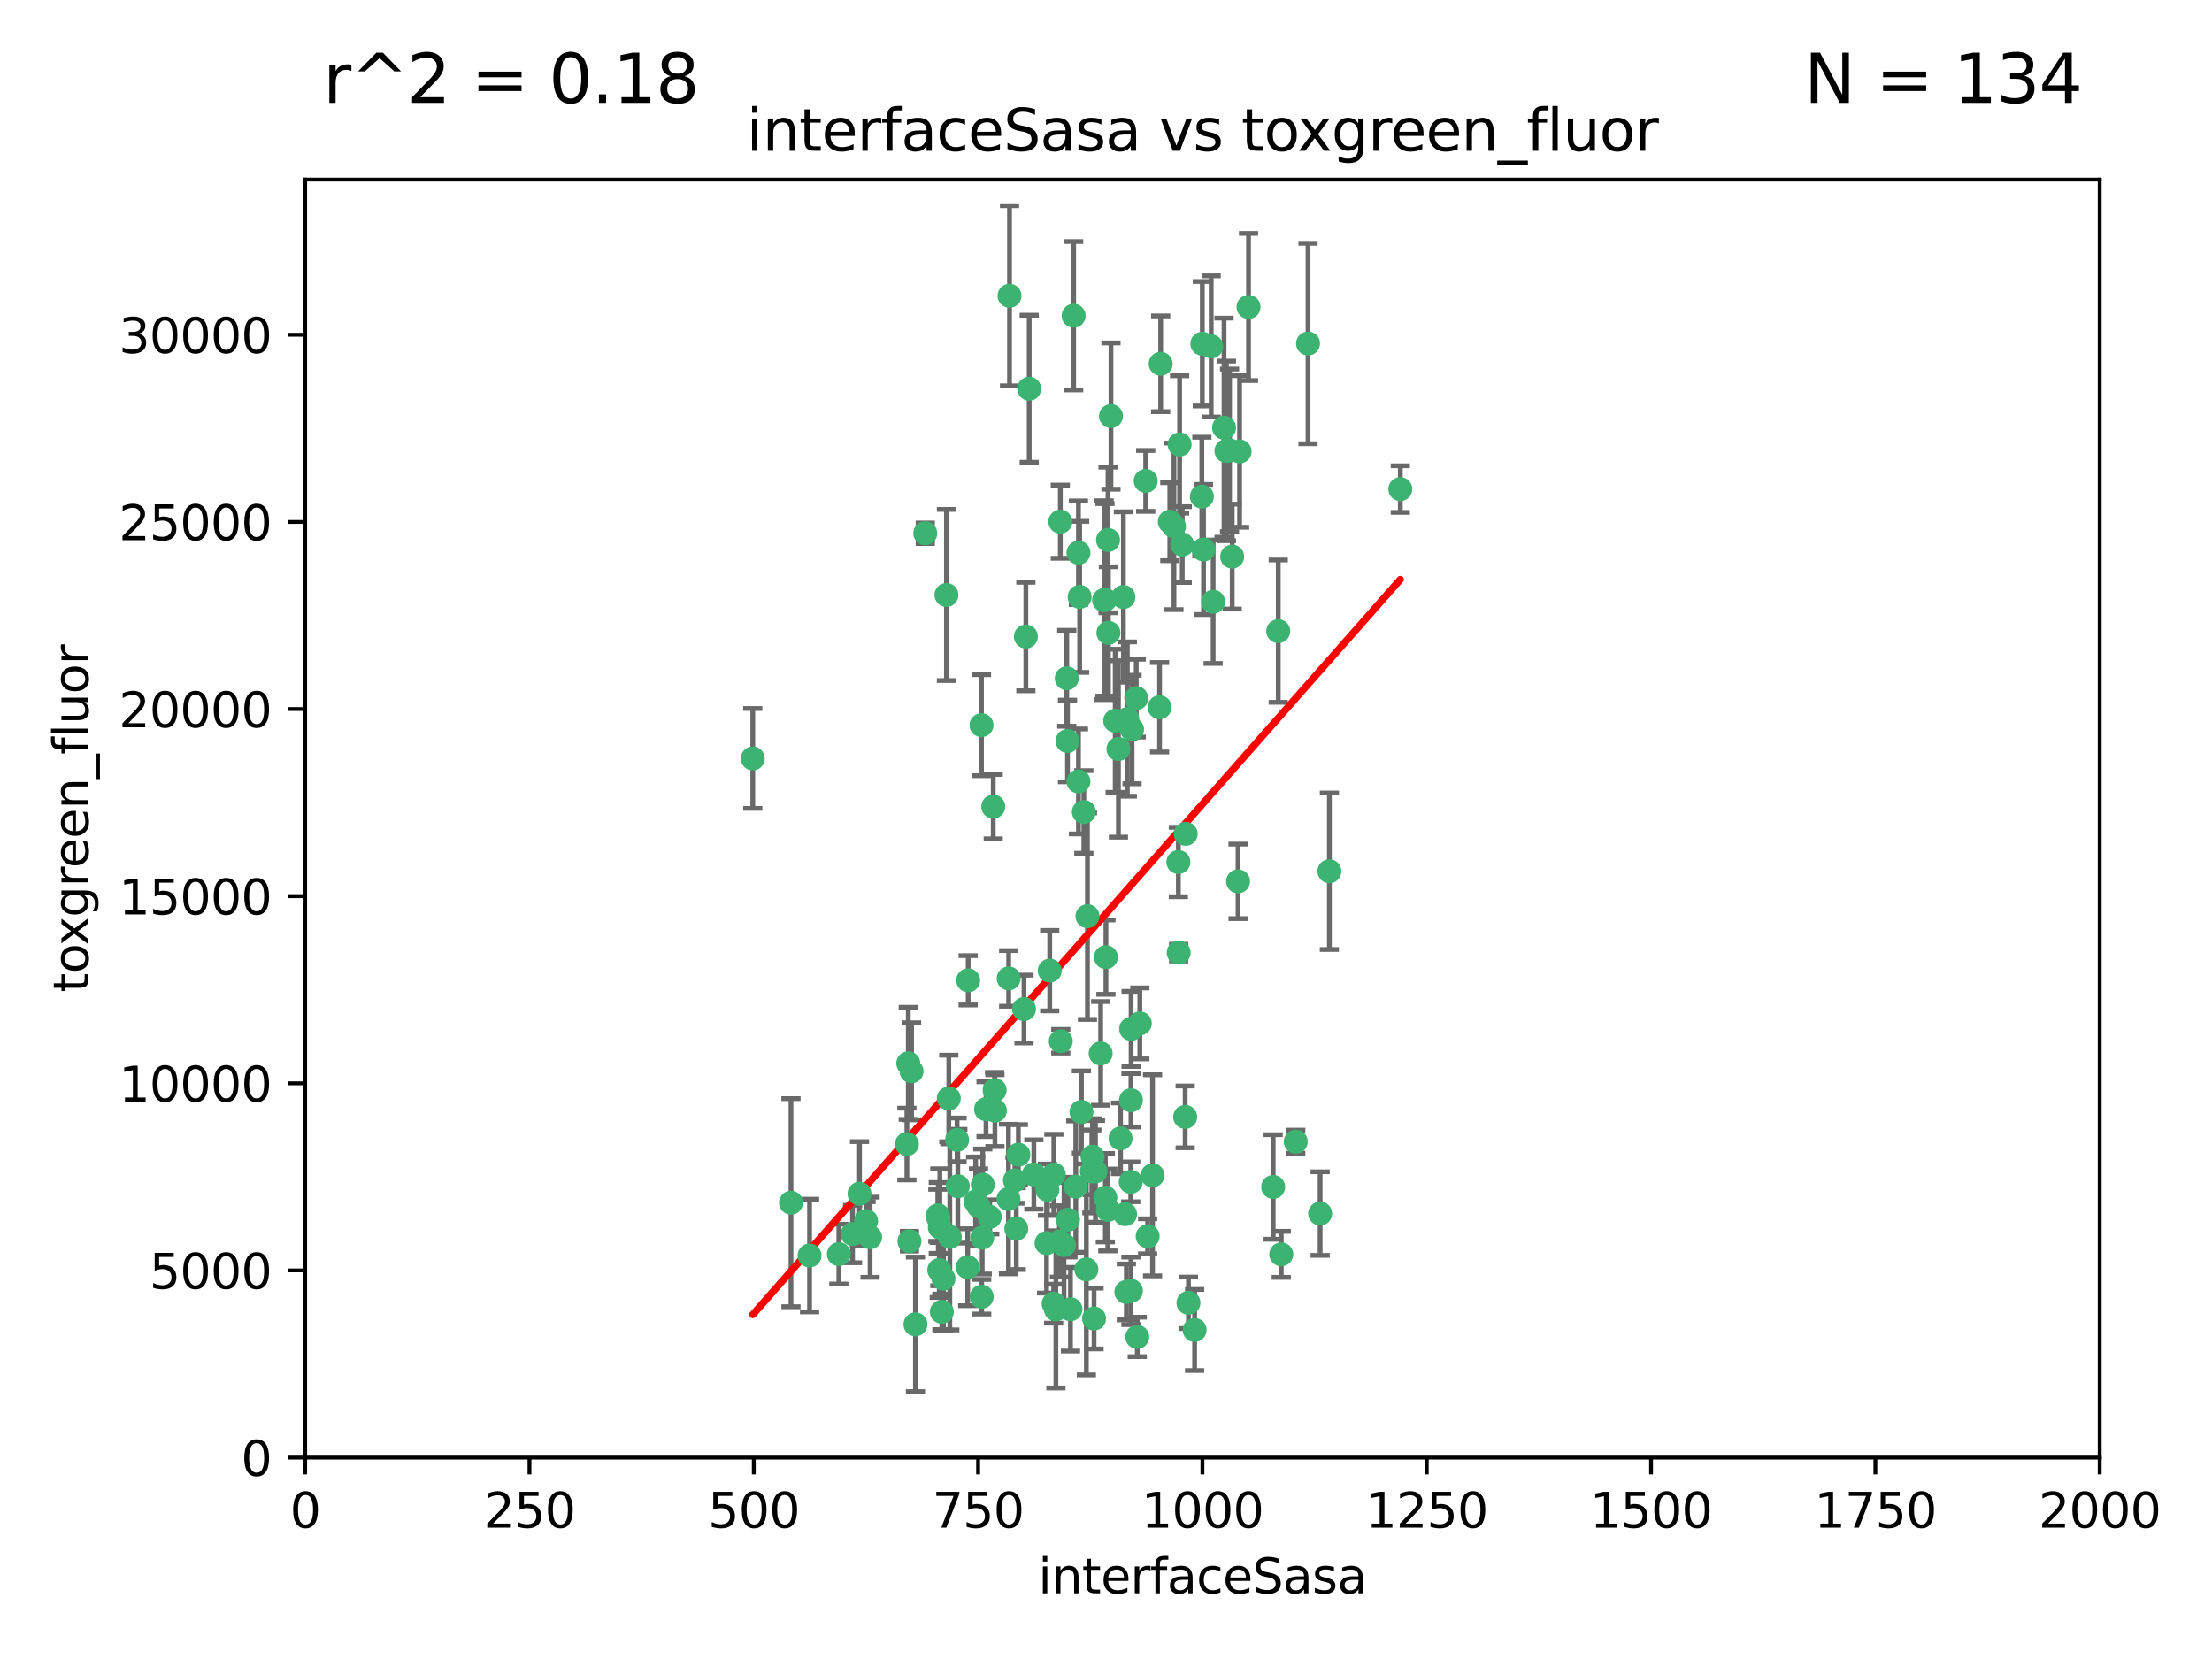 <?xml version="1.0" encoding="utf-8" standalone="no"?>
<!DOCTYPE svg PUBLIC "-//W3C//DTD SVG 1.1//EN"
  "http://www.w3.org/Graphics/SVG/1.1/DTD/svg11.dtd">
<svg xmlns:xlink="http://www.w3.org/1999/xlink" width="460.8pt" height="345.6pt" viewBox="0 0 460.8 345.6" xmlns="http://www.w3.org/2000/svg" version="1.1">
 <defs>
  <style type="text/css">*{stroke-linejoin: round; stroke-linecap: butt}</style>
 </defs>
 <g id="figure_1">
  <g id="patch_1">
   <path d="M 0 345.6 
L 460.8 345.6 
L 460.8 0 
L 0 0 
z
" style="fill: #ffffff"/>
  </g>
  <g id="axes_1">
   <g id="patch_2">
    <path d="M 63.571 303.64 
L 437.4 303.64 
L 437.4 37.411 
L 63.571 37.411 
z
" style="fill: #ffffff"/>
   </g>
   <g id="PathCollection_1">
    <defs>
     <path id="mcfef890e6f" d="M 0 1.118 
C 0.297 1.118 0.581 1 0.791 0.791 
C 1 0.581 1.118 0.297 1.118 0 
C 1.118 -0.297 1 -0.581 0.791 -0.791 
C 0.581 -1 0.297 -1.118 0 -1.118 
C -0.297 -1.118 -0.581 -1 -0.791 -0.791 
C -1 -0.581 -1.118 -0.297 -1.118 0 
C -1.118 0.297 -1 0.581 -0.791 0.791 
C -0.581 1 -0.297 1.118 0 1.118 
z
" style="stroke: #3cb371"/>
    </defs>
    <g clip-path="url(#p32bbf6dee1)">
     <use xlink:href="#mcfef890e6f" x="243.693" y="108.677" style="fill: #3cb371; stroke: #3cb371"/>
     <use xlink:href="#mcfef890e6f" x="272.484" y="71.562" style="fill: #3cb371; stroke: #3cb371"/>
     <use xlink:href="#mcfef890e6f" x="231.435" y="86.676" style="fill: #3cb371; stroke: #3cb371"/>
     <use xlink:href="#mcfef890e6f" x="266.28" y="131.48" style="fill: #3cb371; stroke: #3cb371"/>
     <use xlink:href="#mcfef890e6f" x="250.716" y="114.467" style="fill: #3cb371; stroke: #3cb371"/>
     <use xlink:href="#mcfef890e6f" x="254.987" y="89.097" style="fill: #3cb371; stroke: #3cb371"/>
     <use xlink:href="#mcfef890e6f" x="220.886" y="108.676" style="fill: #3cb371; stroke: #3cb371"/>
     <use xlink:href="#mcfef890e6f" x="214.404" y="80.98" style="fill: #3cb371; stroke: #3cb371"/>
     <use xlink:href="#mcfef890e6f" x="174.75" y="261.259" style="fill: #3cb371; stroke: #3cb371"/>
     <use xlink:href="#mcfef890e6f" x="241.787" y="75.786" style="fill: #3cb371; stroke: #3cb371"/>
     <use xlink:href="#mcfef890e6f" x="252.721" y="125.356" style="fill: #3cb371; stroke: #3cb371"/>
     <use xlink:href="#mcfef890e6f" x="252.312" y="72.167" style="fill: #3cb371; stroke: #3cb371"/>
     <use xlink:href="#mcfef890e6f" x="258.229" y="94.046" style="fill: #3cb371; stroke: #3cb371"/>
     <use xlink:href="#mcfef890e6f" x="223.66" y="65.773" style="fill: #3cb371; stroke: #3cb371"/>
     <use xlink:href="#mcfef890e6f" x="232.987" y="156.019" style="fill: #3cb371; stroke: #3cb371"/>
     <use xlink:href="#mcfef890e6f" x="241.557" y="147.335" style="fill: #3cb371; stroke: #3cb371"/>
     <use xlink:href="#mcfef890e6f" x="230.194" y="124.965" style="fill: #3cb371; stroke: #3cb371"/>
     <use xlink:href="#mcfef890e6f" x="246.284" y="113.441" style="fill: #3cb371; stroke: #3cb371"/>
     <use xlink:href="#mcfef890e6f" x="255.489" y="93.933" style="fill: #3cb371; stroke: #3cb371"/>
     <use xlink:href="#mcfef890e6f" x="256.689" y="115.953" style="fill: #3cb371; stroke: #3cb371"/>
     <use xlink:href="#mcfef890e6f" x="244.553" y="109.646" style="fill: #3cb371; stroke: #3cb371"/>
     <use xlink:href="#mcfef890e6f" x="250.368" y="103.453" style="fill: #3cb371; stroke: #3cb371"/>
     <use xlink:href="#mcfef890e6f" x="229.286" y="219.448" style="fill: #3cb371; stroke: #3cb371"/>
     <use xlink:href="#mcfef890e6f" x="232.318" y="150.153" style="fill: #3cb371; stroke: #3cb371"/>
     <use xlink:href="#mcfef890e6f" x="256.134" y="93.812" style="fill: #3cb371; stroke: #3cb371"/>
     <use xlink:href="#mcfef890e6f" x="234.02" y="124.367" style="fill: #3cb371; stroke: #3cb371"/>
     <use xlink:href="#mcfef890e6f" x="238.669" y="100.184" style="fill: #3cb371; stroke: #3cb371"/>
     <use xlink:href="#mcfef890e6f" x="245.731" y="92.588" style="fill: #3cb371; stroke: #3cb371"/>
     <use xlink:href="#mcfef890e6f" x="266.908" y="261.303" style="fill: #3cb371; stroke: #3cb371"/>
     <use xlink:href="#mcfef890e6f" x="222.381" y="154.361" style="fill: #3cb371; stroke: #3cb371"/>
     <use xlink:href="#mcfef890e6f" x="269.927" y="237.833" style="fill: #3cb371; stroke: #3cb371"/>
     <use xlink:href="#mcfef890e6f" x="240.095" y="244.844" style="fill: #3cb371; stroke: #3cb371"/>
     <use xlink:href="#mcfef890e6f" x="291.711" y="101.886" style="fill: #3cb371; stroke: #3cb371"/>
     <use xlink:href="#mcfef890e6f" x="224.916" y="124.337" style="fill: #3cb371; stroke: #3cb371"/>
     <use xlink:href="#mcfef890e6f" x="260.091" y="63.953" style="fill: #3cb371; stroke: #3cb371"/>
     <use xlink:href="#mcfef890e6f" x="250.465" y="71.61" style="fill: #3cb371; stroke: #3cb371"/>
     <use xlink:href="#mcfef890e6f" x="204.462" y="151.067" style="fill: #3cb371; stroke: #3cb371"/>
     <use xlink:href="#mcfef890e6f" x="218.677" y="202.203" style="fill: #3cb371; stroke: #3cb371"/>
     <use xlink:href="#mcfef890e6f" x="201.688" y="204.22" style="fill: #3cb371; stroke: #3cb371"/>
     <use xlink:href="#mcfef890e6f" x="204.731" y="246.787" style="fill: #3cb371; stroke: #3cb371"/>
     <use xlink:href="#mcfef890e6f" x="228.204" y="244.026" style="fill: #3cb371; stroke: #3cb371"/>
     <use xlink:href="#mcfef890e6f" x="210.123" y="203.82" style="fill: #3cb371; stroke: #3cb371"/>
     <use xlink:href="#mcfef890e6f" x="192.753" y="111.087" style="fill: #3cb371; stroke: #3cb371"/>
     <use xlink:href="#mcfef890e6f" x="222.228" y="141.297" style="fill: #3cb371; stroke: #3cb371"/>
     <use xlink:href="#mcfef890e6f" x="230.822" y="112.487" style="fill: #3cb371; stroke: #3cb371"/>
     <use xlink:href="#mcfef890e6f" x="210.301" y="61.614" style="fill: #3cb371; stroke: #3cb371"/>
     <use xlink:href="#mcfef890e6f" x="224.662" y="162.792" style="fill: #3cb371; stroke: #3cb371"/>
     <use xlink:href="#mcfef890e6f" x="204.503" y="270.13" style="fill: #3cb371; stroke: #3cb371"/>
     <use xlink:href="#mcfef890e6f" x="275.007" y="252.814" style="fill: #3cb371; stroke: #3cb371"/>
     <use xlink:href="#mcfef890e6f" x="236.699" y="145.439" style="fill: #3cb371; stroke: #3cb371"/>
     <use xlink:href="#mcfef890e6f" x="219.534" y="244.691" style="fill: #3cb371; stroke: #3cb371"/>
     <use xlink:href="#mcfef890e6f" x="265.222" y="247.267" style="fill: #3cb371; stroke: #3cb371"/>
     <use xlink:href="#mcfef890e6f" x="179.053" y="248.674" style="fill: #3cb371; stroke: #3cb371"/>
     <use xlink:href="#mcfef890e6f" x="230.901" y="131.829" style="fill: #3cb371; stroke: #3cb371"/>
     <use xlink:href="#mcfef890e6f" x="234.375" y="252.941" style="fill: #3cb371; stroke: #3cb371"/>
     <use xlink:href="#mcfef890e6f" x="221.654" y="259.35" style="fill: #3cb371; stroke: #3cb371"/>
     <use xlink:href="#mcfef890e6f" x="212.14" y="240.543" style="fill: #3cb371; stroke: #3cb371"/>
     <use xlink:href="#mcfef890e6f" x="239.071" y="257.545" style="fill: #3cb371; stroke: #3cb371"/>
     <use xlink:href="#mcfef890e6f" x="213.706" y="132.603" style="fill: #3cb371; stroke: #3cb371"/>
     <use xlink:href="#mcfef890e6f" x="195.666" y="264.57" style="fill: #3cb371; stroke: #3cb371"/>
     <use xlink:href="#mcfef890e6f" x="245.473" y="179.579" style="fill: #3cb371; stroke: #3cb371"/>
     <use xlink:href="#mcfef890e6f" x="206.91" y="168.036" style="fill: #3cb371; stroke: #3cb371"/>
     <use xlink:href="#mcfef890e6f" x="235.596" y="229.198" style="fill: #3cb371; stroke: #3cb371"/>
     <use xlink:href="#mcfef890e6f" x="195.372" y="253.17" style="fill: #3cb371; stroke: #3cb371"/>
     <use xlink:href="#mcfef890e6f" x="247.573" y="271.4" style="fill: #3cb371; stroke: #3cb371"/>
     <use xlink:href="#mcfef890e6f" x="226.534" y="190.856" style="fill: #3cb371; stroke: #3cb371"/>
     <use xlink:href="#mcfef890e6f" x="230.779" y="252.059" style="fill: #3cb371; stroke: #3cb371"/>
     <use xlink:href="#mcfef890e6f" x="210.08" y="249.781" style="fill: #3cb371; stroke: #3cb371"/>
     <use xlink:href="#mcfef890e6f" x="224.106" y="247.195" style="fill: #3cb371; stroke: #3cb371"/>
     <use xlink:href="#mcfef890e6f" x="235.59" y="268.906" style="fill: #3cb371; stroke: #3cb371"/>
     <use xlink:href="#mcfef890e6f" x="220.703" y="258.613" style="fill: #3cb371; stroke: #3cb371"/>
     <use xlink:href="#mcfef890e6f" x="201.587" y="263.993" style="fill: #3cb371; stroke: #3cb371"/>
     <use xlink:href="#mcfef890e6f" x="224.662" y="115.142" style="fill: #3cb371; stroke: #3cb371"/>
     <use xlink:href="#mcfef890e6f" x="211.714" y="255.952" style="fill: #3cb371; stroke: #3cb371"/>
     <use xlink:href="#mcfef890e6f" x="236.912" y="278.508" style="fill: #3cb371; stroke: #3cb371"/>
     <use xlink:href="#mcfef890e6f" x="203.841" y="251.277" style="fill: #3cb371; stroke: #3cb371"/>
     <use xlink:href="#mcfef890e6f" x="219.488" y="271.584" style="fill: #3cb371; stroke: #3cb371"/>
     <use xlink:href="#mcfef890e6f" x="196.206" y="273.278" style="fill: #3cb371; stroke: #3cb371"/>
     <use xlink:href="#mcfef890e6f" x="189.211" y="221.508" style="fill: #3cb371; stroke: #3cb371"/>
     <use xlink:href="#mcfef890e6f" x="226.308" y="264.442" style="fill: #3cb371; stroke: #3cb371"/>
     <use xlink:href="#mcfef890e6f" x="188.922" y="238.323" style="fill: #3cb371; stroke: #3cb371"/>
     <use xlink:href="#mcfef890e6f" x="203.241" y="250.302" style="fill: #3cb371; stroke: #3cb371"/>
     <use xlink:href="#mcfef890e6f" x="199.379" y="237.447" style="fill: #3cb371; stroke: #3cb371"/>
     <use xlink:href="#mcfef890e6f" x="237.446" y="213.194" style="fill: #3cb371; stroke: #3cb371"/>
     <use xlink:href="#mcfef890e6f" x="233.433" y="237.139" style="fill: #3cb371; stroke: #3cb371"/>
     <use xlink:href="#mcfef890e6f" x="245.536" y="198.449" style="fill: #3cb371; stroke: #3cb371"/>
     <use xlink:href="#mcfef890e6f" x="215.37" y="244.666" style="fill: #3cb371; stroke: #3cb371"/>
     <use xlink:href="#mcfef890e6f" x="196.546" y="266.371" style="fill: #3cb371; stroke: #3cb371"/>
     <use xlink:href="#mcfef890e6f" x="207.258" y="231.362" style="fill: #3cb371; stroke: #3cb371"/>
     <use xlink:href="#mcfef890e6f" x="195.462" y="253.724" style="fill: #3cb371; stroke: #3cb371"/>
     <use xlink:href="#mcfef890e6f" x="206.181" y="253.509" style="fill: #3cb371; stroke: #3cb371"/>
     <use xlink:href="#mcfef890e6f" x="248.859" y="277.063" style="fill: #3cb371; stroke: #3cb371"/>
     <use xlink:href="#mcfef890e6f" x="227.45" y="244.037" style="fill: #3cb371; stroke: #3cb371"/>
     <use xlink:href="#mcfef890e6f" x="220.981" y="216.908" style="fill: #3cb371; stroke: #3cb371"/>
     <use xlink:href="#mcfef890e6f" x="195.787" y="255.666" style="fill: #3cb371; stroke: #3cb371"/>
     <use xlink:href="#mcfef890e6f" x="213.318" y="210.208" style="fill: #3cb371; stroke: #3cb371"/>
     <use xlink:href="#mcfef890e6f" x="222.475" y="254.087" style="fill: #3cb371; stroke: #3cb371"/>
     <use xlink:href="#mcfef890e6f" x="235.826" y="151.97" style="fill: #3cb371; stroke: #3cb371"/>
     <use xlink:href="#mcfef890e6f" x="230.385" y="199.394" style="fill: #3cb371; stroke: #3cb371"/>
     <use xlink:href="#mcfef890e6f" x="276.932" y="181.494" style="fill: #3cb371; stroke: #3cb371"/>
     <use xlink:href="#mcfef890e6f" x="189.452" y="258.565" style="fill: #3cb371; stroke: #3cb371"/>
     <use xlink:href="#mcfef890e6f" x="246.891" y="232.67" style="fill: #3cb371; stroke: #3cb371"/>
     <use xlink:href="#mcfef890e6f" x="204.611" y="257.812" style="fill: #3cb371; stroke: #3cb371"/>
     <use xlink:href="#mcfef890e6f" x="257.91" y="183.606" style="fill: #3cb371; stroke: #3cb371"/>
     <use xlink:href="#mcfef890e6f" x="218.192" y="247.85" style="fill: #3cb371; stroke: #3cb371"/>
     <use xlink:href="#mcfef890e6f" x="247.005" y="173.704" style="fill: #3cb371; stroke: #3cb371"/>
     <use xlink:href="#mcfef890e6f" x="229.998" y="125.024" style="fill: #3cb371; stroke: #3cb371"/>
     <use xlink:href="#mcfef890e6f" x="219.963" y="272.768" style="fill: #3cb371; stroke: #3cb371"/>
     <use xlink:href="#mcfef890e6f" x="177.602" y="257.076" style="fill: #3cb371; stroke: #3cb371"/>
     <use xlink:href="#mcfef890e6f" x="189.899" y="223.176" style="fill: #3cb371; stroke: #3cb371"/>
     <use xlink:href="#mcfef890e6f" x="227.589" y="240.958" style="fill: #3cb371; stroke: #3cb371"/>
     <use xlink:href="#mcfef890e6f" x="227.91" y="274.674" style="fill: #3cb371; stroke: #3cb371"/>
     <use xlink:href="#mcfef890e6f" x="180.421" y="254.362" style="fill: #3cb371; stroke: #3cb371"/>
     <use xlink:href="#mcfef890e6f" x="197.864" y="257.661" style="fill: #3cb371; stroke: #3cb371"/>
     <use xlink:href="#mcfef890e6f" x="205.407" y="231.059" style="fill: #3cb371; stroke: #3cb371"/>
     <use xlink:href="#mcfef890e6f" x="190.705" y="275.887" style="fill: #3cb371; stroke: #3cb371"/>
     <use xlink:href="#mcfef890e6f" x="235.63" y="214.339" style="fill: #3cb371; stroke: #3cb371"/>
     <use xlink:href="#mcfef890e6f" x="234.846" y="149.795" style="fill: #3cb371; stroke: #3cb371"/>
     <use xlink:href="#mcfef890e6f" x="234.641" y="269.137" style="fill: #3cb371; stroke: #3cb371"/>
     <use xlink:href="#mcfef890e6f" x="168.647" y="261.551" style="fill: #3cb371; stroke: #3cb371"/>
     <use xlink:href="#mcfef890e6f" x="223" y="272.741" style="fill: #3cb371; stroke: #3cb371"/>
     <use xlink:href="#mcfef890e6f" x="197.163" y="123.943" style="fill: #3cb371; stroke: #3cb371"/>
     <use xlink:href="#mcfef890e6f" x="181.256" y="257.738" style="fill: #3cb371; stroke: #3cb371"/>
     <use xlink:href="#mcfef890e6f" x="225.284" y="231.646" style="fill: #3cb371; stroke: #3cb371"/>
     <use xlink:href="#mcfef890e6f" x="218.019" y="258.966" style="fill: #3cb371; stroke: #3cb371"/>
     <use xlink:href="#mcfef890e6f" x="225.785" y="169.147" style="fill: #3cb371; stroke: #3cb371"/>
     <use xlink:href="#mcfef890e6f" x="211.432" y="245.892" style="fill: #3cb371; stroke: #3cb371"/>
     <use xlink:href="#mcfef890e6f" x="199.529" y="247.114" style="fill: #3cb371; stroke: #3cb371"/>
     <use xlink:href="#mcfef890e6f" x="235.549" y="246.204" style="fill: #3cb371; stroke: #3cb371"/>
     <use xlink:href="#mcfef890e6f" x="197.651" y="228.828" style="fill: #3cb371; stroke: #3cb371"/>
     <use xlink:href="#mcfef890e6f" x="207.202" y="227.107" style="fill: #3cb371; stroke: #3cb371"/>
     <use xlink:href="#mcfef890e6f" x="156.817" y="157.999" style="fill: #3cb371; stroke: #3cb371"/>
     <use xlink:href="#mcfef890e6f" x="164.776" y="250.544" style="fill: #3cb371; stroke: #3cb371"/>
     <use xlink:href="#mcfef890e6f" x="230.263" y="249.505" style="fill: #3cb371; stroke: #3cb371"/>
    </g>
   </g>
   <g id="matplotlib.axis_1">
    <g id="xtick_1">
     <g id="line2d_1">
      <defs>
       <path id="mc4386d32b7" d="M 0 0 
L 0 3.5 
" style="stroke: #000000; stroke-width: 0.8"/>
      </defs>
      <g>
       <use xlink:href="#mc4386d32b7" x="63.571" y="303.64" style="stroke: #000000; stroke-width: 0.8"/>
      </g>
     </g>
     <g id="text_1">
      <!-- 0 -->
      <g transform="translate(60.39 318.238)scale(0.1 -0.1)">
       <defs>
        <path id="DejaVuSans-30" d="M 2034 4250 
Q 1547 4250 1301 3770 
Q 1056 3291 1056 2328 
Q 1056 1369 1301 889 
Q 1547 409 2034 409 
Q 2525 409 2770 889 
Q 3016 1369 3016 2328 
Q 3016 3291 2770 3770 
Q 2525 4250 2034 4250 
z
M 2034 4750 
Q 2819 4750 3233 4129 
Q 3647 3509 3647 2328 
Q 3647 1150 3233 529 
Q 2819 -91 2034 -91 
Q 1250 -91 836 529 
Q 422 1150 422 2328 
Q 422 3509 836 4129 
Q 1250 4750 2034 4750 
z
" transform="scale(0.016)"/>
       </defs>
       <use xlink:href="#DejaVuSans-30"/>
      </g>
     </g>
    </g>
    <g id="xtick_2">
     <g id="line2d_2">
      <g>
       <use xlink:href="#mc4386d32b7" x="110.3" y="303.64" style="stroke: #000000; stroke-width: 0.8"/>
      </g>
     </g>
     <g id="text_2">
      <!-- 250 -->
      <g transform="translate(100.756 318.238)scale(0.1 -0.1)">
       <defs>
        <path id="DejaVuSans-32" d="M 1228 531 
L 3431 531 
L 3431 0 
L 469 0 
L 469 531 
Q 828 903 1448 1529 
Q 2069 2156 2228 2338 
Q 2531 2678 2651 2914 
Q 2772 3150 2772 3378 
Q 2772 3750 2511 3984 
Q 2250 4219 1831 4219 
Q 1534 4219 1204 4116 
Q 875 4013 500 3803 
L 500 4441 
Q 881 4594 1212 4672 
Q 1544 4750 1819 4750 
Q 2544 4750 2975 4387 
Q 3406 4025 3406 3419 
Q 3406 3131 3298 2873 
Q 3191 2616 2906 2266 
Q 2828 2175 2409 1742 
Q 1991 1309 1228 531 
z
" transform="scale(0.016)"/>
        <path id="DejaVuSans-35" d="M 691 4666 
L 3169 4666 
L 3169 4134 
L 1269 4134 
L 1269 2991 
Q 1406 3038 1543 3061 
Q 1681 3084 1819 3084 
Q 2600 3084 3056 2656 
Q 3513 2228 3513 1497 
Q 3513 744 3044 326 
Q 2575 -91 1722 -91 
Q 1428 -91 1123 -41 
Q 819 9 494 109 
L 494 744 
Q 775 591 1075 516 
Q 1375 441 1709 441 
Q 2250 441 2565 725 
Q 2881 1009 2881 1497 
Q 2881 1984 2565 2268 
Q 2250 2553 1709 2553 
Q 1456 2553 1204 2497 
Q 953 2441 691 2322 
L 691 4666 
z
" transform="scale(0.016)"/>
       </defs>
       <use xlink:href="#DejaVuSans-32"/>
       <use xlink:href="#DejaVuSans-35" x="63.623"/>
       <use xlink:href="#DejaVuSans-30" x="127.246"/>
      </g>
     </g>
    </g>
    <g id="xtick_3">
     <g id="line2d_3">
      <g>
       <use xlink:href="#mc4386d32b7" x="157.028" y="303.64" style="stroke: #000000; stroke-width: 0.8"/>
      </g>
     </g>
     <g id="text_3">
      <!-- 500 -->
      <g transform="translate(147.485 318.238)scale(0.1 -0.1)">
       <use xlink:href="#DejaVuSans-35"/>
       <use xlink:href="#DejaVuSans-30" x="63.623"/>
       <use xlink:href="#DejaVuSans-30" x="127.246"/>
      </g>
     </g>
    </g>
    <g id="xtick_4">
     <g id="line2d_4">
      <g>
       <use xlink:href="#mc4386d32b7" x="203.757" y="303.64" style="stroke: #000000; stroke-width: 0.8"/>
      </g>
     </g>
     <g id="text_4">
      <!-- 750 -->
      <g transform="translate(194.213 318.238)scale(0.1 -0.1)">
       <defs>
        <path id="DejaVuSans-37" d="M 525 4666 
L 3525 4666 
L 3525 4397 
L 1831 0 
L 1172 0 
L 2766 4134 
L 525 4134 
L 525 4666 
z
" transform="scale(0.016)"/>
       </defs>
       <use xlink:href="#DejaVuSans-37"/>
       <use xlink:href="#DejaVuSans-35" x="63.623"/>
       <use xlink:href="#DejaVuSans-30" x="127.246"/>
      </g>
     </g>
    </g>
    <g id="xtick_5">
     <g id="line2d_5">
      <g>
       <use xlink:href="#mc4386d32b7" x="250.486" y="303.64" style="stroke: #000000; stroke-width: 0.8"/>
      </g>
     </g>
     <g id="text_5">
      <!-- 1000 -->
      <g transform="translate(237.761 318.238)scale(0.1 -0.1)">
       <defs>
        <path id="DejaVuSans-31" d="M 794 531 
L 1825 531 
L 1825 4091 
L 703 3866 
L 703 4441 
L 1819 4666 
L 2450 4666 
L 2450 531 
L 3481 531 
L 3481 0 
L 794 0 
L 794 531 
z
" transform="scale(0.016)"/>
       </defs>
       <use xlink:href="#DejaVuSans-31"/>
       <use xlink:href="#DejaVuSans-30" x="63.623"/>
       <use xlink:href="#DejaVuSans-30" x="127.246"/>
       <use xlink:href="#DejaVuSans-30" x="190.869"/>
      </g>
     </g>
    </g>
    <g id="xtick_6">
     <g id="line2d_6">
      <g>
       <use xlink:href="#mc4386d32b7" x="297.214" y="303.64" style="stroke: #000000; stroke-width: 0.8"/>
      </g>
     </g>
     <g id="text_6">
      <!-- 1250 -->
      <g transform="translate(284.489 318.238)scale(0.1 -0.1)">
       <use xlink:href="#DejaVuSans-31"/>
       <use xlink:href="#DejaVuSans-32" x="63.623"/>
       <use xlink:href="#DejaVuSans-35" x="127.246"/>
       <use xlink:href="#DejaVuSans-30" x="190.869"/>
      </g>
     </g>
    </g>
    <g id="xtick_7">
     <g id="line2d_7">
      <g>
       <use xlink:href="#mc4386d32b7" x="343.943" y="303.64" style="stroke: #000000; stroke-width: 0.8"/>
      </g>
     </g>
     <g id="text_7">
      <!-- 1500 -->
      <g transform="translate(331.218 318.238)scale(0.1 -0.1)">
       <use xlink:href="#DejaVuSans-31"/>
       <use xlink:href="#DejaVuSans-35" x="63.623"/>
       <use xlink:href="#DejaVuSans-30" x="127.246"/>
       <use xlink:href="#DejaVuSans-30" x="190.869"/>
      </g>
     </g>
    </g>
    <g id="xtick_8">
     <g id="line2d_8">
      <g>
       <use xlink:href="#mc4386d32b7" x="390.671" y="303.64" style="stroke: #000000; stroke-width: 0.8"/>
      </g>
     </g>
     <g id="text_8">
      <!-- 1750 -->
      <g transform="translate(377.946 318.238)scale(0.1 -0.1)">
       <use xlink:href="#DejaVuSans-31"/>
       <use xlink:href="#DejaVuSans-37" x="63.623"/>
       <use xlink:href="#DejaVuSans-35" x="127.246"/>
       <use xlink:href="#DejaVuSans-30" x="190.869"/>
      </g>
     </g>
    </g>
    <g id="xtick_9">
     <g id="line2d_9">
      <g>
       <use xlink:href="#mc4386d32b7" x="437.4" y="303.64" style="stroke: #000000; stroke-width: 0.8"/>
      </g>
     </g>
     <g id="text_9">
      <!-- 2000 -->
      <g transform="translate(424.675 318.238)scale(0.1 -0.1)">
       <use xlink:href="#DejaVuSans-32"/>
       <use xlink:href="#DejaVuSans-30" x="63.623"/>
       <use xlink:href="#DejaVuSans-30" x="127.246"/>
       <use xlink:href="#DejaVuSans-30" x="190.869"/>
      </g>
     </g>
    </g>
    <g id="text_10">
     <!-- interfaceSasa -->
     <g transform="translate(216.279 331.917)scale(0.1 -0.1)">
      <defs>
       <path id="DejaVuSans-69" d="M 603 3500 
L 1178 3500 
L 1178 0 
L 603 0 
L 603 3500 
z
M 603 4863 
L 1178 4863 
L 1178 4134 
L 603 4134 
L 603 4863 
z
" transform="scale(0.016)"/>
       <path id="DejaVuSans-6e" d="M 3513 2113 
L 3513 0 
L 2938 0 
L 2938 2094 
Q 2938 2591 2744 2837 
Q 2550 3084 2163 3084 
Q 1697 3084 1428 2787 
Q 1159 2491 1159 1978 
L 1159 0 
L 581 0 
L 581 3500 
L 1159 3500 
L 1159 2956 
Q 1366 3272 1645 3428 
Q 1925 3584 2291 3584 
Q 2894 3584 3203 3211 
Q 3513 2838 3513 2113 
z
" transform="scale(0.016)"/>
       <path id="DejaVuSans-74" d="M 1172 4494 
L 1172 3500 
L 2356 3500 
L 2356 3053 
L 1172 3053 
L 1172 1153 
Q 1172 725 1289 603 
Q 1406 481 1766 481 
L 2356 481 
L 2356 0 
L 1766 0 
Q 1100 0 847 248 
Q 594 497 594 1153 
L 594 3053 
L 172 3053 
L 172 3500 
L 594 3500 
L 594 4494 
L 1172 4494 
z
" transform="scale(0.016)"/>
       <path id="DejaVuSans-65" d="M 3597 1894 
L 3597 1613 
L 953 1613 
Q 991 1019 1311 708 
Q 1631 397 2203 397 
Q 2534 397 2845 478 
Q 3156 559 3463 722 
L 3463 178 
Q 3153 47 2828 -22 
Q 2503 -91 2169 -91 
Q 1331 -91 842 396 
Q 353 884 353 1716 
Q 353 2575 817 3079 
Q 1281 3584 2069 3584 
Q 2775 3584 3186 3129 
Q 3597 2675 3597 1894 
z
M 3022 2063 
Q 3016 2534 2758 2815 
Q 2500 3097 2075 3097 
Q 1594 3097 1305 2825 
Q 1016 2553 972 2059 
L 3022 2063 
z
" transform="scale(0.016)"/>
       <path id="DejaVuSans-72" d="M 2631 2963 
Q 2534 3019 2420 3045 
Q 2306 3072 2169 3072 
Q 1681 3072 1420 2755 
Q 1159 2438 1159 1844 
L 1159 0 
L 581 0 
L 581 3500 
L 1159 3500 
L 1159 2956 
Q 1341 3275 1631 3429 
Q 1922 3584 2338 3584 
Q 2397 3584 2469 3576 
Q 2541 3569 2628 3553 
L 2631 2963 
z
" transform="scale(0.016)"/>
       <path id="DejaVuSans-66" d="M 2375 4863 
L 2375 4384 
L 1825 4384 
Q 1516 4384 1395 4259 
Q 1275 4134 1275 3809 
L 1275 3500 
L 2222 3500 
L 2222 3053 
L 1275 3053 
L 1275 0 
L 697 0 
L 697 3053 
L 147 3053 
L 147 3500 
L 697 3500 
L 697 3744 
Q 697 4328 969 4595 
Q 1241 4863 1831 4863 
L 2375 4863 
z
" transform="scale(0.016)"/>
       <path id="DejaVuSans-61" d="M 2194 1759 
Q 1497 1759 1228 1600 
Q 959 1441 959 1056 
Q 959 750 1161 570 
Q 1363 391 1709 391 
Q 2188 391 2477 730 
Q 2766 1069 2766 1631 
L 2766 1759 
L 2194 1759 
z
M 3341 1997 
L 3341 0 
L 2766 0 
L 2766 531 
Q 2569 213 2275 61 
Q 1981 -91 1556 -91 
Q 1019 -91 701 211 
Q 384 513 384 1019 
Q 384 1609 779 1909 
Q 1175 2209 1959 2209 
L 2766 2209 
L 2766 2266 
Q 2766 2663 2505 2880 
Q 2244 3097 1772 3097 
Q 1472 3097 1187 3025 
Q 903 2953 641 2809 
L 641 3341 
Q 956 3463 1253 3523 
Q 1550 3584 1831 3584 
Q 2591 3584 2966 3190 
Q 3341 2797 3341 1997 
z
" transform="scale(0.016)"/>
       <path id="DejaVuSans-63" d="M 3122 3366 
L 3122 2828 
Q 2878 2963 2633 3030 
Q 2388 3097 2138 3097 
Q 1578 3097 1268 2742 
Q 959 2388 959 1747 
Q 959 1106 1268 751 
Q 1578 397 2138 397 
Q 2388 397 2633 464 
Q 2878 531 3122 666 
L 3122 134 
Q 2881 22 2623 -34 
Q 2366 -91 2075 -91 
Q 1284 -91 818 406 
Q 353 903 353 1747 
Q 353 2603 823 3093 
Q 1294 3584 2113 3584 
Q 2378 3584 2631 3529 
Q 2884 3475 3122 3366 
z
" transform="scale(0.016)"/>
       <path id="DejaVuSans-53" d="M 3425 4513 
L 3425 3897 
Q 3066 4069 2747 4153 
Q 2428 4238 2131 4238 
Q 1616 4238 1336 4038 
Q 1056 3838 1056 3469 
Q 1056 3159 1242 3001 
Q 1428 2844 1947 2747 
L 2328 2669 
Q 3034 2534 3370 2195 
Q 3706 1856 3706 1288 
Q 3706 609 3251 259 
Q 2797 -91 1919 -91 
Q 1588 -91 1214 -16 
Q 841 59 441 206 
L 441 856 
Q 825 641 1194 531 
Q 1563 422 1919 422 
Q 2459 422 2753 634 
Q 3047 847 3047 1241 
Q 3047 1584 2836 1778 
Q 2625 1972 2144 2069 
L 1759 2144 
Q 1053 2284 737 2584 
Q 422 2884 422 3419 
Q 422 4038 858 4394 
Q 1294 4750 2059 4750 
Q 2388 4750 2728 4690 
Q 3069 4631 3425 4513 
z
" transform="scale(0.016)"/>
       <path id="DejaVuSans-73" d="M 2834 3397 
L 2834 2853 
Q 2591 2978 2328 3040 
Q 2066 3103 1784 3103 
Q 1356 3103 1142 2972 
Q 928 2841 928 2578 
Q 928 2378 1081 2264 
Q 1234 2150 1697 2047 
L 1894 2003 
Q 2506 1872 2764 1633 
Q 3022 1394 3022 966 
Q 3022 478 2636 193 
Q 2250 -91 1575 -91 
Q 1294 -91 989 -36 
Q 684 19 347 128 
L 347 722 
Q 666 556 975 473 
Q 1284 391 1588 391 
Q 1994 391 2212 530 
Q 2431 669 2431 922 
Q 2431 1156 2273 1281 
Q 2116 1406 1581 1522 
L 1381 1569 
Q 847 1681 609 1914 
Q 372 2147 372 2553 
Q 372 3047 722 3315 
Q 1072 3584 1716 3584 
Q 2034 3584 2315 3537 
Q 2597 3491 2834 3397 
z
" transform="scale(0.016)"/>
      </defs>
      <use xlink:href="#DejaVuSans-69"/>
      <use xlink:href="#DejaVuSans-6e" x="27.783"/>
      <use xlink:href="#DejaVuSans-74" x="91.162"/>
      <use xlink:href="#DejaVuSans-65" x="130.371"/>
      <use xlink:href="#DejaVuSans-72" x="191.895"/>
      <use xlink:href="#DejaVuSans-66" x="233.008"/>
      <use xlink:href="#DejaVuSans-61" x="268.213"/>
      <use xlink:href="#DejaVuSans-63" x="329.492"/>
      <use xlink:href="#DejaVuSans-65" x="384.473"/>
      <use xlink:href="#DejaVuSans-53" x="445.996"/>
      <use xlink:href="#DejaVuSans-61" x="509.473"/>
      <use xlink:href="#DejaVuSans-73" x="570.752"/>
      <use xlink:href="#DejaVuSans-61" x="622.852"/>
     </g>
    </g>
   </g>
   <g id="matplotlib.axis_2">
    <g id="ytick_1">
     <g id="line2d_10">
      <defs>
       <path id="m78d6a970bd" d="M 0 0 
L -3.5 0 
" style="stroke: #000000; stroke-width: 0.8"/>
      </defs>
      <g>
       <use xlink:href="#m78d6a970bd" x="63.571" y="303.64" style="stroke: #000000; stroke-width: 0.8"/>
      </g>
     </g>
     <g id="text_11">
      <!-- 0 -->
      <g transform="translate(50.209 307.439)scale(0.1 -0.1)">
       <use xlink:href="#DejaVuSans-30"/>
      </g>
     </g>
    </g>
    <g id="ytick_2">
     <g id="line2d_11">
      <g>
       <use xlink:href="#m78d6a970bd" x="63.571" y="264.657" style="stroke: #000000; stroke-width: 0.8"/>
      </g>
     </g>
     <g id="text_12">
      <!-- 5000 -->
      <g transform="translate(31.121 268.457)scale(0.1 -0.1)">
       <use xlink:href="#DejaVuSans-35"/>
       <use xlink:href="#DejaVuSans-30" x="63.623"/>
       <use xlink:href="#DejaVuSans-30" x="127.246"/>
       <use xlink:href="#DejaVuSans-30" x="190.869"/>
      </g>
     </g>
    </g>
    <g id="ytick_3">
     <g id="line2d_12">
      <g>
       <use xlink:href="#m78d6a970bd" x="63.571" y="225.675" style="stroke: #000000; stroke-width: 0.8"/>
      </g>
     </g>
     <g id="text_13">
      <!-- 10000 -->
      <g transform="translate(24.759 229.474)scale(0.1 -0.1)">
       <use xlink:href="#DejaVuSans-31"/>
       <use xlink:href="#DejaVuSans-30" x="63.623"/>
       <use xlink:href="#DejaVuSans-30" x="127.246"/>
       <use xlink:href="#DejaVuSans-30" x="190.869"/>
       <use xlink:href="#DejaVuSans-30" x="254.492"/>
      </g>
     </g>
    </g>
    <g id="ytick_4">
     <g id="line2d_13">
      <g>
       <use xlink:href="#m78d6a970bd" x="63.571" y="186.692" style="stroke: #000000; stroke-width: 0.8"/>
      </g>
     </g>
     <g id="text_14">
      <!-- 15000 -->
      <g transform="translate(24.759 190.492)scale(0.1 -0.1)">
       <use xlink:href="#DejaVuSans-31"/>
       <use xlink:href="#DejaVuSans-35" x="63.623"/>
       <use xlink:href="#DejaVuSans-30" x="127.246"/>
       <use xlink:href="#DejaVuSans-30" x="190.869"/>
       <use xlink:href="#DejaVuSans-30" x="254.492"/>
      </g>
     </g>
    </g>
    <g id="ytick_5">
     <g id="line2d_14">
      <g>
       <use xlink:href="#m78d6a970bd" x="63.571" y="147.71" style="stroke: #000000; stroke-width: 0.8"/>
      </g>
     </g>
     <g id="text_15">
      <!-- 20000 -->
      <g transform="translate(24.759 151.509)scale(0.1 -0.1)">
       <use xlink:href="#DejaVuSans-32"/>
       <use xlink:href="#DejaVuSans-30" x="63.623"/>
       <use xlink:href="#DejaVuSans-30" x="127.246"/>
       <use xlink:href="#DejaVuSans-30" x="190.869"/>
       <use xlink:href="#DejaVuSans-30" x="254.492"/>
      </g>
     </g>
    </g>
    <g id="ytick_6">
     <g id="line2d_15">
      <g>
       <use xlink:href="#m78d6a970bd" x="63.571" y="108.727" style="stroke: #000000; stroke-width: 0.8"/>
      </g>
     </g>
     <g id="text_16">
      <!-- 25000 -->
      <g transform="translate(24.759 112.527)scale(0.1 -0.1)">
       <use xlink:href="#DejaVuSans-32"/>
       <use xlink:href="#DejaVuSans-35" x="63.623"/>
       <use xlink:href="#DejaVuSans-30" x="127.246"/>
       <use xlink:href="#DejaVuSans-30" x="190.869"/>
       <use xlink:href="#DejaVuSans-30" x="254.492"/>
      </g>
     </g>
    </g>
    <g id="ytick_7">
     <g id="line2d_16">
      <g>
       <use xlink:href="#m78d6a970bd" x="63.571" y="69.745" style="stroke: #000000; stroke-width: 0.8"/>
      </g>
     </g>
     <g id="text_17">
      <!-- 30000 -->
      <g transform="translate(24.759 73.544)scale(0.1 -0.1)">
       <defs>
        <path id="DejaVuSans-33" d="M 2597 2516 
Q 3050 2419 3304 2112 
Q 3559 1806 3559 1356 
Q 3559 666 3084 287 
Q 2609 -91 1734 -91 
Q 1441 -91 1130 -33 
Q 819 25 488 141 
L 488 750 
Q 750 597 1062 519 
Q 1375 441 1716 441 
Q 2309 441 2620 675 
Q 2931 909 2931 1356 
Q 2931 1769 2642 2001 
Q 2353 2234 1838 2234 
L 1294 2234 
L 1294 2753 
L 1863 2753 
Q 2328 2753 2575 2939 
Q 2822 3125 2822 3475 
Q 2822 3834 2567 4026 
Q 2313 4219 1838 4219 
Q 1578 4219 1281 4162 
Q 984 4106 628 3988 
L 628 4550 
Q 988 4650 1302 4700 
Q 1616 4750 1894 4750 
Q 2613 4750 3031 4423 
Q 3450 4097 3450 3541 
Q 3450 3153 3228 2886 
Q 3006 2619 2597 2516 
z
" transform="scale(0.016)"/>
       </defs>
       <use xlink:href="#DejaVuSans-33"/>
       <use xlink:href="#DejaVuSans-30" x="63.623"/>
       <use xlink:href="#DejaVuSans-30" x="127.246"/>
       <use xlink:href="#DejaVuSans-30" x="190.869"/>
       <use xlink:href="#DejaVuSans-30" x="254.492"/>
      </g>
     </g>
    </g>
    <g id="text_18">
     <!-- toxgreen_fluor -->
     <g transform="translate(18.401 206.72)rotate(-90)scale(0.1 -0.1)">
      <defs>
       <path id="DejaVuSans-6f" d="M 1959 3097 
Q 1497 3097 1228 2736 
Q 959 2375 959 1747 
Q 959 1119 1226 758 
Q 1494 397 1959 397 
Q 2419 397 2687 759 
Q 2956 1122 2956 1747 
Q 2956 2369 2687 2733 
Q 2419 3097 1959 3097 
z
M 1959 3584 
Q 2709 3584 3137 3096 
Q 3566 2609 3566 1747 
Q 3566 888 3137 398 
Q 2709 -91 1959 -91 
Q 1206 -91 779 398 
Q 353 888 353 1747 
Q 353 2609 779 3096 
Q 1206 3584 1959 3584 
z
" transform="scale(0.016)"/>
       <path id="DejaVuSans-78" d="M 3513 3500 
L 2247 1797 
L 3578 0 
L 2900 0 
L 1881 1375 
L 863 0 
L 184 0 
L 1544 1831 
L 300 3500 
L 978 3500 
L 1906 2253 
L 2834 3500 
L 3513 3500 
z
" transform="scale(0.016)"/>
       <path id="DejaVuSans-67" d="M 2906 1791 
Q 2906 2416 2648 2759 
Q 2391 3103 1925 3103 
Q 1463 3103 1205 2759 
Q 947 2416 947 1791 
Q 947 1169 1205 825 
Q 1463 481 1925 481 
Q 2391 481 2648 825 
Q 2906 1169 2906 1791 
z
M 3481 434 
Q 3481 -459 3084 -895 
Q 2688 -1331 1869 -1331 
Q 1566 -1331 1297 -1286 
Q 1028 -1241 775 -1147 
L 775 -588 
Q 1028 -725 1275 -790 
Q 1522 -856 1778 -856 
Q 2344 -856 2625 -561 
Q 2906 -266 2906 331 
L 2906 616 
Q 2728 306 2450 153 
Q 2172 0 1784 0 
Q 1141 0 747 490 
Q 353 981 353 1791 
Q 353 2603 747 3093 
Q 1141 3584 1784 3584 
Q 2172 3584 2450 3431 
Q 2728 3278 2906 2969 
L 2906 3500 
L 3481 3500 
L 3481 434 
z
" transform="scale(0.016)"/>
       <path id="DejaVuSans-5f" d="M 3263 -1063 
L 3263 -1509 
L -63 -1509 
L -63 -1063 
L 3263 -1063 
z
" transform="scale(0.016)"/>
       <path id="DejaVuSans-6c" d="M 603 4863 
L 1178 4863 
L 1178 0 
L 603 0 
L 603 4863 
z
" transform="scale(0.016)"/>
       <path id="DejaVuSans-75" d="M 544 1381 
L 544 3500 
L 1119 3500 
L 1119 1403 
Q 1119 906 1312 657 
Q 1506 409 1894 409 
Q 2359 409 2629 706 
Q 2900 1003 2900 1516 
L 2900 3500 
L 3475 3500 
L 3475 0 
L 2900 0 
L 2900 538 
Q 2691 219 2414 64 
Q 2138 -91 1772 -91 
Q 1169 -91 856 284 
Q 544 659 544 1381 
z
M 1991 3584 
L 1991 3584 
z
" transform="scale(0.016)"/>
      </defs>
      <use xlink:href="#DejaVuSans-74"/>
      <use xlink:href="#DejaVuSans-6f" x="39.209"/>
      <use xlink:href="#DejaVuSans-78" x="97.266"/>
      <use xlink:href="#DejaVuSans-67" x="156.445"/>
      <use xlink:href="#DejaVuSans-72" x="219.922"/>
      <use xlink:href="#DejaVuSans-65" x="258.785"/>
      <use xlink:href="#DejaVuSans-65" x="320.309"/>
      <use xlink:href="#DejaVuSans-6e" x="381.832"/>
      <use xlink:href="#DejaVuSans-5f" x="445.211"/>
      <use xlink:href="#DejaVuSans-66" x="495.211"/>
      <use xlink:href="#DejaVuSans-6c" x="530.416"/>
      <use xlink:href="#DejaVuSans-75" x="558.199"/>
      <use xlink:href="#DejaVuSans-6f" x="621.578"/>
      <use xlink:href="#DejaVuSans-72" x="682.76"/>
     </g>
    </g>
   </g>
   <g id="LineCollection_1">
    <path d="M 243.693 116.797 
L 243.693 100.557 
" clip-path="url(#p32bbf6dee1)" style="fill: none; stroke: #696969"/>
    <path d="M 272.484 92.434 
L 272.484 50.691 
" clip-path="url(#p32bbf6dee1)" style="fill: none; stroke: #696969"/>
    <path d="M 231.435 101.908 
L 231.435 71.444 
" clip-path="url(#p32bbf6dee1)" style="fill: none; stroke: #696969"/>
    <path d="M 266.28 146.307 
L 266.28 116.654 
" clip-path="url(#p32bbf6dee1)" style="fill: none; stroke: #696969"/>
    <path d="M 250.716 128.017 
L 250.716 100.917 
" clip-path="url(#p32bbf6dee1)" style="fill: none; stroke: #696969"/>
    <path d="M 254.987 111.917 
L 254.987 66.277 
" clip-path="url(#p32bbf6dee1)" style="fill: none; stroke: #696969"/>
    <path d="M 220.886 116.296 
L 220.886 101.057 
" clip-path="url(#p32bbf6dee1)" style="fill: none; stroke: #696969"/>
    <path d="M 214.404 96.292 
L 214.404 65.668 
" clip-path="url(#p32bbf6dee1)" style="fill: none; stroke: #696969"/>
    <path d="M 174.75 267.49 
L 174.75 255.028 
" clip-path="url(#p32bbf6dee1)" style="fill: none; stroke: #696969"/>
    <path d="M 241.787 85.756 
L 241.787 65.815 
" clip-path="url(#p32bbf6dee1)" style="fill: none; stroke: #696969"/>
    <path d="M 252.721 138.211 
L 252.721 112.501 
" clip-path="url(#p32bbf6dee1)" style="fill: none; stroke: #696969"/>
    <path d="M 252.312 86.871 
L 252.312 57.463 
" clip-path="url(#p32bbf6dee1)" style="fill: none; stroke: #696969"/>
    <path d="M 258.229 109.836 
L 258.229 78.257 
" clip-path="url(#p32bbf6dee1)" style="fill: none; stroke: #696969"/>
    <path d="M 223.66 81.223 
L 223.66 50.323 
" clip-path="url(#p32bbf6dee1)" style="fill: none; stroke: #696969"/>
    <path d="M 232.987 174.39 
L 232.987 137.647 
" clip-path="url(#p32bbf6dee1)" style="fill: none; stroke: #696969"/>
    <path d="M 241.557 156.65 
L 241.557 138.02 
" clip-path="url(#p32bbf6dee1)" style="fill: none; stroke: #696969"/>
    <path d="M 230.194 145.018 
L 230.194 104.912 
" clip-path="url(#p32bbf6dee1)" style="fill: none; stroke: #696969"/>
    <path d="M 246.284 121.337 
L 246.284 105.546 
" clip-path="url(#p32bbf6dee1)" style="fill: none; stroke: #696969"/>
    <path d="M 255.489 112.649 
L 255.489 75.218 
" clip-path="url(#p32bbf6dee1)" style="fill: none; stroke: #696969"/>
    <path d="M 256.689 126.872 
L 256.689 105.035 
" clip-path="url(#p32bbf6dee1)" style="fill: none; stroke: #696969"/>
    <path d="M 244.553 126.988 
L 244.553 92.305 
" clip-path="url(#p32bbf6dee1)" style="fill: none; stroke: #696969"/>
    <path d="M 250.368 115.826 
L 250.368 91.08 
" clip-path="url(#p32bbf6dee1)" style="fill: none; stroke: #696969"/>
    <path d="M 229.286 230.25 
L 229.286 208.646 
" clip-path="url(#p32bbf6dee1)" style="fill: none; stroke: #696969"/>
    <path d="M 232.318 165.057 
L 232.318 135.25 
" clip-path="url(#p32bbf6dee1)" style="fill: none; stroke: #696969"/>
    <path d="M 256.134 110.745 
L 256.134 76.878 
" clip-path="url(#p32bbf6dee1)" style="fill: none; stroke: #696969"/>
    <path d="M 234.02 142.114 
L 234.02 106.621 
" clip-path="url(#p32bbf6dee1)" style="fill: none; stroke: #696969"/>
    <path d="M 238.669 106.525 
L 238.669 93.844 
" clip-path="url(#p32bbf6dee1)" style="fill: none; stroke: #696969"/>
    <path d="M 245.731 106.902 
L 245.731 78.274 
" clip-path="url(#p32bbf6dee1)" style="fill: none; stroke: #696969"/>
    <path d="M 266.908 266.097 
L 266.908 256.51 
" clip-path="url(#p32bbf6dee1)" style="fill: none; stroke: #696969"/>
    <path d="M 222.381 162.872 
L 222.381 145.85 
" clip-path="url(#p32bbf6dee1)" style="fill: none; stroke: #696969"/>
    <path d="M 269.927 240.234 
L 269.927 235.431 
" clip-path="url(#p32bbf6dee1)" style="fill: none; stroke: #696969"/>
    <path d="M 240.095 265.789 
L 240.095 223.9 
" clip-path="url(#p32bbf6dee1)" style="fill: none; stroke: #696969"/>
    <path d="M 291.711 106.741 
L 291.711 97.032 
" clip-path="url(#p32bbf6dee1)" style="fill: none; stroke: #696969"/>
    <path d="M 224.916 140.07 
L 224.916 108.604 
" clip-path="url(#p32bbf6dee1)" style="fill: none; stroke: #696969"/>
    <path d="M 260.091 79.275 
L 260.091 48.63 
" clip-path="url(#p32bbf6dee1)" style="fill: none; stroke: #696969"/>
    <path d="M 250.465 84.576 
L 250.465 58.645 
" clip-path="url(#p32bbf6dee1)" style="fill: none; stroke: #696969"/>
    <path d="M 204.462 161.588 
L 204.462 140.547 
" clip-path="url(#p32bbf6dee1)" style="fill: none; stroke: #696969"/>
    <path d="M 218.677 210.579 
L 218.677 193.826 
" clip-path="url(#p32bbf6dee1)" style="fill: none; stroke: #696969"/>
    <path d="M 201.688 209.352 
L 201.688 199.087 
" clip-path="url(#p32bbf6dee1)" style="fill: none; stroke: #696969"/>
    <path d="M 204.731 254.215 
L 204.731 239.358 
" clip-path="url(#p32bbf6dee1)" style="fill: none; stroke: #696969"/>
    <path d="M 228.204 254.626 
L 228.204 233.426 
" clip-path="url(#p32bbf6dee1)" style="fill: none; stroke: #696969"/>
    <path d="M 210.123 209.615 
L 210.123 198.025 
" clip-path="url(#p32bbf6dee1)" style="fill: none; stroke: #696969"/>
    <path d="M 192.753 113.226 
L 192.753 108.949 
" clip-path="url(#p32bbf6dee1)" style="fill: none; stroke: #696969"/>
    <path d="M 222.228 151.291 
L 222.228 131.303 
" clip-path="url(#p32bbf6dee1)" style="fill: none; stroke: #696969"/>
    <path d="M 230.822 127.655 
L 230.822 97.319 
" clip-path="url(#p32bbf6dee1)" style="fill: none; stroke: #696969"/>
    <path d="M 210.301 80.373 
L 210.301 42.855 
" clip-path="url(#p32bbf6dee1)" style="fill: none; stroke: #696969"/>
    <path d="M 224.662 173.718 
L 224.662 151.865 
" clip-path="url(#p32bbf6dee1)" style="fill: none; stroke: #696969"/>
    <path d="M 204.503 273.73 
L 204.503 266.53 
" clip-path="url(#p32bbf6dee1)" style="fill: none; stroke: #696969"/>
    <path d="M 275.007 261.522 
L 275.007 244.105 
" clip-path="url(#p32bbf6dee1)" style="fill: none; stroke: #696969"/>
    <path d="M 236.699 153.546 
L 236.699 137.331 
" clip-path="url(#p32bbf6dee1)" style="fill: none; stroke: #696969"/>
    <path d="M 219.534 253.088 
L 219.534 236.294 
" clip-path="url(#p32bbf6dee1)" style="fill: none; stroke: #696969"/>
    <path d="M 265.222 258.157 
L 265.222 236.377 
" clip-path="url(#p32bbf6dee1)" style="fill: none; stroke: #696969"/>
    <path d="M 179.053 259.535 
L 179.053 237.813 
" clip-path="url(#p32bbf6dee1)" style="fill: none; stroke: #696969"/>
    <path d="M 230.901 145.591 
L 230.901 118.067 
" clip-path="url(#p32bbf6dee1)" style="fill: none; stroke: #696969"/>
    <path d="M 234.375 253.603 
L 234.375 252.279 
" clip-path="url(#p32bbf6dee1)" style="fill: none; stroke: #696969"/>
    <path d="M 221.654 273.451 
L 221.654 245.249 
" clip-path="url(#p32bbf6dee1)" style="fill: none; stroke: #696969"/>
    <path d="M 212.14 246.81 
L 212.14 234.275 
" clip-path="url(#p32bbf6dee1)" style="fill: none; stroke: #696969"/>
    <path d="M 239.071 261.193 
L 239.071 253.898 
" clip-path="url(#p32bbf6dee1)" style="fill: none; stroke: #696969"/>
    <path d="M 213.706 143.904 
L 213.706 121.303 
" clip-path="url(#p32bbf6dee1)" style="fill: none; stroke: #696969"/>
    <path d="M 195.666 270.294 
L 195.666 258.847 
" clip-path="url(#p32bbf6dee1)" style="fill: none; stroke: #696969"/>
    <path d="M 245.473 186.808 
L 245.473 172.35 
" clip-path="url(#p32bbf6dee1)" style="fill: none; stroke: #696969"/>
    <path d="M 206.91 174.742 
L 206.91 161.329 
" clip-path="url(#p32bbf6dee1)" style="fill: none; stroke: #696969"/>
    <path d="M 235.596 234.763 
L 235.596 223.632 
" clip-path="url(#p32bbf6dee1)" style="fill: none; stroke: #696969"/>
    <path d="M 195.372 258.589 
L 195.372 247.75 
" clip-path="url(#p32bbf6dee1)" style="fill: none; stroke: #696969"/>
    <path d="M 247.573 276.759 
L 247.573 266.041 
" clip-path="url(#p32bbf6dee1)" style="fill: none; stroke: #696969"/>
    <path d="M 226.534 212.373 
L 226.534 169.339 
" clip-path="url(#p32bbf6dee1)" style="fill: none; stroke: #696969"/>
    <path d="M 230.779 260.585 
L 230.779 243.534 
" clip-path="url(#p32bbf6dee1)" style="fill: none; stroke: #696969"/>
    <path d="M 210.08 265.362 
L 210.08 234.2 
" clip-path="url(#p32bbf6dee1)" style="fill: none; stroke: #696969"/>
    <path d="M 224.106 260.88 
L 224.106 233.51 
" clip-path="url(#p32bbf6dee1)" style="fill: none; stroke: #696969"/>
    <path d="M 235.59 275.94 
L 235.59 261.871 
" clip-path="url(#p32bbf6dee1)" style="fill: none; stroke: #696969"/>
    <path d="M 220.703 266.044 
L 220.703 251.182 
" clip-path="url(#p32bbf6dee1)" style="fill: none; stroke: #696969"/>
    <path d="M 201.587 272.003 
L 201.587 255.982 
" clip-path="url(#p32bbf6dee1)" style="fill: none; stroke: #696969"/>
    <path d="M 224.662 125.941 
L 224.662 104.342 
" clip-path="url(#p32bbf6dee1)" style="fill: none; stroke: #696969"/>
    <path d="M 211.714 264.468 
L 211.714 247.435 
" clip-path="url(#p32bbf6dee1)" style="fill: none; stroke: #696969"/>
    <path d="M 236.912 282.62 
L 236.912 274.397 
" clip-path="url(#p32bbf6dee1)" style="fill: none; stroke: #696969"/>
    <path d="M 203.841 259.072 
L 203.841 243.481 
" clip-path="url(#p32bbf6dee1)" style="fill: none; stroke: #696969"/>
    <path d="M 219.488 275.64 
L 219.488 267.529 
" clip-path="url(#p32bbf6dee1)" style="fill: none; stroke: #696969"/>
    <path d="M 196.206 276.97 
L 196.206 269.585 
" clip-path="url(#p32bbf6dee1)" style="fill: none; stroke: #696969"/>
    <path d="M 189.211 233.182 
L 189.211 209.833 
" clip-path="url(#p32bbf6dee1)" style="fill: none; stroke: #696969"/>
    <path d="M 226.308 286.412 
L 226.308 242.472 
" clip-path="url(#p32bbf6dee1)" style="fill: none; stroke: #696969"/>
    <path d="M 188.922 245.797 
L 188.922 230.849 
" clip-path="url(#p32bbf6dee1)" style="fill: none; stroke: #696969"/>
    <path d="M 203.241 259.588 
L 203.241 241.016 
" clip-path="url(#p32bbf6dee1)" style="fill: none; stroke: #696969"/>
    <path d="M 199.379 241.997 
L 199.379 232.897 
" clip-path="url(#p32bbf6dee1)" style="fill: none; stroke: #696969"/>
    <path d="M 237.446 220.586 
L 237.446 205.801 
" clip-path="url(#p32bbf6dee1)" style="fill: none; stroke: #696969"/>
    <path d="M 233.433 244.511 
L 233.433 229.768 
" clip-path="url(#p32bbf6dee1)" style="fill: none; stroke: #696969"/>
    <path d="M 245.536 200.192 
L 245.536 196.706 
" clip-path="url(#p32bbf6dee1)" style="fill: none; stroke: #696969"/>
    <path d="M 215.37 251.882 
L 215.37 237.45 
" clip-path="url(#p32bbf6dee1)" style="fill: none; stroke: #696969"/>
    <path d="M 196.546 277.129 
L 196.546 255.613 
" clip-path="url(#p32bbf6dee1)" style="fill: none; stroke: #696969"/>
    <path d="M 207.258 238.843 
L 207.258 223.882 
" clip-path="url(#p32bbf6dee1)" style="fill: none; stroke: #696969"/>
    <path d="M 195.462 261.105 
L 195.462 246.342 
" clip-path="url(#p32bbf6dee1)" style="fill: none; stroke: #696969"/>
    <path d="M 206.181 257.063 
L 206.181 249.955 
" clip-path="url(#p32bbf6dee1)" style="fill: none; stroke: #696969"/>
    <path d="M 248.859 285.505 
L 248.859 268.621 
" clip-path="url(#p32bbf6dee1)" style="fill: none; stroke: #696969"/>
    <path d="M 227.45 252.678 
L 227.45 235.395 
" clip-path="url(#p32bbf6dee1)" style="fill: none; stroke: #696969"/>
    <path d="M 220.981 219.374 
L 220.981 214.442 
" clip-path="url(#p32bbf6dee1)" style="fill: none; stroke: #696969"/>
    <path d="M 195.787 267.849 
L 195.787 243.483 
" clip-path="url(#p32bbf6dee1)" style="fill: none; stroke: #696969"/>
    <path d="M 213.318 217.272 
L 213.318 203.144 
" clip-path="url(#p32bbf6dee1)" style="fill: none; stroke: #696969"/>
    <path d="M 222.475 261.863 
L 222.475 246.311 
" clip-path="url(#p32bbf6dee1)" style="fill: none; stroke: #696969"/>
    <path d="M 235.826 163.271 
L 235.826 140.669 
" clip-path="url(#p32bbf6dee1)" style="fill: none; stroke: #696969"/>
    <path d="M 230.385 207.137 
L 230.385 191.65 
" clip-path="url(#p32bbf6dee1)" style="fill: none; stroke: #696969"/>
    <path d="M 276.932 197.796 
L 276.932 165.192 
" clip-path="url(#p32bbf6dee1)" style="fill: none; stroke: #696969"/>
    <path d="M 189.452 260.625 
L 189.452 256.505 
" clip-path="url(#p32bbf6dee1)" style="fill: none; stroke: #696969"/>
    <path d="M 246.891 239.106 
L 246.891 226.235 
" clip-path="url(#p32bbf6dee1)" style="fill: none; stroke: #696969"/>
    <path d="M 204.611 265.41 
L 204.611 250.214 
" clip-path="url(#p32bbf6dee1)" style="fill: none; stroke: #696969"/>
    <path d="M 257.91 191.362 
L 257.91 175.85 
" clip-path="url(#p32bbf6dee1)" style="fill: none; stroke: #696969"/>
    <path d="M 218.192 253.211 
L 218.192 242.49 
" clip-path="url(#p32bbf6dee1)" style="fill: none; stroke: #696969"/>
    <path d="M 247.005 174.431 
L 247.005 172.978 
" clip-path="url(#p32bbf6dee1)" style="fill: none; stroke: #696969"/>
    <path d="M 229.998 145.735 
L 229.998 104.312 
" clip-path="url(#p32bbf6dee1)" style="fill: none; stroke: #696969"/>
    <path d="M 219.963 289.135 
L 219.963 256.401 
" clip-path="url(#p32bbf6dee1)" style="fill: none; stroke: #696969"/>
    <path d="M 177.602 263.063 
L 177.602 251.09 
" clip-path="url(#p32bbf6dee1)" style="fill: none; stroke: #696969"/>
    <path d="M 189.899 233.292 
L 189.899 213.059 
" clip-path="url(#p32bbf6dee1)" style="fill: none; stroke: #696969"/>
    <path d="M 227.589 248.861 
L 227.589 233.054 
" clip-path="url(#p32bbf6dee1)" style="fill: none; stroke: #696969"/>
    <path d="M 227.91 281.008 
L 227.91 268.341 
" clip-path="url(#p32bbf6dee1)" style="fill: none; stroke: #696969"/>
    <path d="M 180.421 258.391 
L 180.421 250.333 
" clip-path="url(#p32bbf6dee1)" style="fill: none; stroke: #696969"/>
    <path d="M 197.864 277.044 
L 197.864 238.278 
" clip-path="url(#p32bbf6dee1)" style="fill: none; stroke: #696969"/>
    <path d="M 205.407 236.759 
L 205.407 225.358 
" clip-path="url(#p32bbf6dee1)" style="fill: none; stroke: #696969"/>
    <path d="M 190.705 289.896 
L 190.705 261.877 
" clip-path="url(#p32bbf6dee1)" style="fill: none; stroke: #696969"/>
    <path d="M 235.63 222.158 
L 235.63 206.52 
" clip-path="url(#p32bbf6dee1)" style="fill: none; stroke: #696969"/>
    <path d="M 234.846 165.867 
L 234.846 133.723 
" clip-path="url(#p32bbf6dee1)" style="fill: none; stroke: #696969"/>
    <path d="M 234.641 274.956 
L 234.641 263.317 
" clip-path="url(#p32bbf6dee1)" style="fill: none; stroke: #696969"/>
    <path d="M 168.647 273.286 
L 168.647 249.816 
" clip-path="url(#p32bbf6dee1)" style="fill: none; stroke: #696969"/>
    <path d="M 223 281.454 
L 223 264.027 
" clip-path="url(#p32bbf6dee1)" style="fill: none; stroke: #696969"/>
    <path d="M 197.163 141.769 
L 197.163 106.117 
" clip-path="url(#p32bbf6dee1)" style="fill: none; stroke: #696969"/>
    <path d="M 181.256 266.089 
L 181.256 249.388 
" clip-path="url(#p32bbf6dee1)" style="fill: none; stroke: #696969"/>
    <path d="M 225.284 240.199 
L 225.284 223.093 
" clip-path="url(#p32bbf6dee1)" style="fill: none; stroke: #696969"/>
    <path d="M 218.019 269.373 
L 218.019 248.559 
" clip-path="url(#p32bbf6dee1)" style="fill: none; stroke: #696969"/>
    <path d="M 225.785 177.757 
L 225.785 160.538 
" clip-path="url(#p32bbf6dee1)" style="fill: none; stroke: #696969"/>
    <path d="M 211.432 250.663 
L 211.432 241.12 
" clip-path="url(#p32bbf6dee1)" style="fill: none; stroke: #696969"/>
    <path d="M 199.529 258.965 
L 199.529 235.264 
" clip-path="url(#p32bbf6dee1)" style="fill: none; stroke: #696969"/>
    <path d="M 235.549 250.348 
L 235.549 242.06 
" clip-path="url(#p32bbf6dee1)" style="fill: none; stroke: #696969"/>
    <path d="M 197.651 237.837 
L 197.651 219.82 
" clip-path="url(#p32bbf6dee1)" style="fill: none; stroke: #696969"/>
    <path d="M 207.202 230.811 
L 207.202 223.403 
" clip-path="url(#p32bbf6dee1)" style="fill: none; stroke: #696969"/>
    <path d="M 156.817 168.403 
L 156.817 147.594 
" clip-path="url(#p32bbf6dee1)" style="fill: none; stroke: #696969"/>
    <path d="M 164.776 272.215 
L 164.776 228.872 
" clip-path="url(#p32bbf6dee1)" style="fill: none; stroke: #696969"/>
    <path d="M 230.263 258.71 
L 230.263 240.299 
" clip-path="url(#p32bbf6dee1)" style="fill: none; stroke: #696969"/>
   </g>
   <g id="line2d_17">
    <defs>
     <path id="m01e340cc7a" d="M 2 0 
L -2 -0 
" style="stroke: #696969"/>
    </defs>
    <g clip-path="url(#p32bbf6dee1)">
     <use xlink:href="#m01e340cc7a" x="243.693" y="116.797" style="fill: #696969; stroke: #696969"/>
     <use xlink:href="#m01e340cc7a" x="272.484" y="92.434" style="fill: #696969; stroke: #696969"/>
     <use xlink:href="#m01e340cc7a" x="231.435" y="101.908" style="fill: #696969; stroke: #696969"/>
     <use xlink:href="#m01e340cc7a" x="266.28" y="146.307" style="fill: #696969; stroke: #696969"/>
     <use xlink:href="#m01e340cc7a" x="250.716" y="128.017" style="fill: #696969; stroke: #696969"/>
     <use xlink:href="#m01e340cc7a" x="254.987" y="111.917" style="fill: #696969; stroke: #696969"/>
     <use xlink:href="#m01e340cc7a" x="220.886" y="116.296" style="fill: #696969; stroke: #696969"/>
     <use xlink:href="#m01e340cc7a" x="214.404" y="96.292" style="fill: #696969; stroke: #696969"/>
     <use xlink:href="#m01e340cc7a" x="174.75" y="267.49" style="fill: #696969; stroke: #696969"/>
     <use xlink:href="#m01e340cc7a" x="241.787" y="85.756" style="fill: #696969; stroke: #696969"/>
     <use xlink:href="#m01e340cc7a" x="252.721" y="138.211" style="fill: #696969; stroke: #696969"/>
     <use xlink:href="#m01e340cc7a" x="252.312" y="86.871" style="fill: #696969; stroke: #696969"/>
     <use xlink:href="#m01e340cc7a" x="258.229" y="109.836" style="fill: #696969; stroke: #696969"/>
     <use xlink:href="#m01e340cc7a" x="223.66" y="81.223" style="fill: #696969; stroke: #696969"/>
     <use xlink:href="#m01e340cc7a" x="232.987" y="174.39" style="fill: #696969; stroke: #696969"/>
     <use xlink:href="#m01e340cc7a" x="241.557" y="156.65" style="fill: #696969; stroke: #696969"/>
     <use xlink:href="#m01e340cc7a" x="230.194" y="145.018" style="fill: #696969; stroke: #696969"/>
     <use xlink:href="#m01e340cc7a" x="246.284" y="121.337" style="fill: #696969; stroke: #696969"/>
     <use xlink:href="#m01e340cc7a" x="255.489" y="112.649" style="fill: #696969; stroke: #696969"/>
     <use xlink:href="#m01e340cc7a" x="256.689" y="126.872" style="fill: #696969; stroke: #696969"/>
     <use xlink:href="#m01e340cc7a" x="244.553" y="126.988" style="fill: #696969; stroke: #696969"/>
     <use xlink:href="#m01e340cc7a" x="250.368" y="115.826" style="fill: #696969; stroke: #696969"/>
     <use xlink:href="#m01e340cc7a" x="229.286" y="230.25" style="fill: #696969; stroke: #696969"/>
     <use xlink:href="#m01e340cc7a" x="232.318" y="165.057" style="fill: #696969; stroke: #696969"/>
     <use xlink:href="#m01e340cc7a" x="256.134" y="110.745" style="fill: #696969; stroke: #696969"/>
     <use xlink:href="#m01e340cc7a" x="234.02" y="142.114" style="fill: #696969; stroke: #696969"/>
     <use xlink:href="#m01e340cc7a" x="238.669" y="106.525" style="fill: #696969; stroke: #696969"/>
     <use xlink:href="#m01e340cc7a" x="245.731" y="106.902" style="fill: #696969; stroke: #696969"/>
     <use xlink:href="#m01e340cc7a" x="266.908" y="266.097" style="fill: #696969; stroke: #696969"/>
     <use xlink:href="#m01e340cc7a" x="222.381" y="162.872" style="fill: #696969; stroke: #696969"/>
     <use xlink:href="#m01e340cc7a" x="269.927" y="240.234" style="fill: #696969; stroke: #696969"/>
     <use xlink:href="#m01e340cc7a" x="240.095" y="265.789" style="fill: #696969; stroke: #696969"/>
     <use xlink:href="#m01e340cc7a" x="291.711" y="106.741" style="fill: #696969; stroke: #696969"/>
     <use xlink:href="#m01e340cc7a" x="224.916" y="140.07" style="fill: #696969; stroke: #696969"/>
     <use xlink:href="#m01e340cc7a" x="260.091" y="79.275" style="fill: #696969; stroke: #696969"/>
     <use xlink:href="#m01e340cc7a" x="250.465" y="84.576" style="fill: #696969; stroke: #696969"/>
     <use xlink:href="#m01e340cc7a" x="204.462" y="161.588" style="fill: #696969; stroke: #696969"/>
     <use xlink:href="#m01e340cc7a" x="218.677" y="210.579" style="fill: #696969; stroke: #696969"/>
     <use xlink:href="#m01e340cc7a" x="201.688" y="209.352" style="fill: #696969; stroke: #696969"/>
     <use xlink:href="#m01e340cc7a" x="204.731" y="254.215" style="fill: #696969; stroke: #696969"/>
     <use xlink:href="#m01e340cc7a" x="228.204" y="254.626" style="fill: #696969; stroke: #696969"/>
     <use xlink:href="#m01e340cc7a" x="210.123" y="209.615" style="fill: #696969; stroke: #696969"/>
     <use xlink:href="#m01e340cc7a" x="192.753" y="113.226" style="fill: #696969; stroke: #696969"/>
     <use xlink:href="#m01e340cc7a" x="222.228" y="151.291" style="fill: #696969; stroke: #696969"/>
     <use xlink:href="#m01e340cc7a" x="230.822" y="127.655" style="fill: #696969; stroke: #696969"/>
     <use xlink:href="#m01e340cc7a" x="210.301" y="80.373" style="fill: #696969; stroke: #696969"/>
     <use xlink:href="#m01e340cc7a" x="224.662" y="173.718" style="fill: #696969; stroke: #696969"/>
     <use xlink:href="#m01e340cc7a" x="204.503" y="273.73" style="fill: #696969; stroke: #696969"/>
     <use xlink:href="#m01e340cc7a" x="275.007" y="261.522" style="fill: #696969; stroke: #696969"/>
     <use xlink:href="#m01e340cc7a" x="236.699" y="153.546" style="fill: #696969; stroke: #696969"/>
     <use xlink:href="#m01e340cc7a" x="219.534" y="253.088" style="fill: #696969; stroke: #696969"/>
     <use xlink:href="#m01e340cc7a" x="265.222" y="258.157" style="fill: #696969; stroke: #696969"/>
     <use xlink:href="#m01e340cc7a" x="179.053" y="259.535" style="fill: #696969; stroke: #696969"/>
     <use xlink:href="#m01e340cc7a" x="230.901" y="145.591" style="fill: #696969; stroke: #696969"/>
     <use xlink:href="#m01e340cc7a" x="234.375" y="253.603" style="fill: #696969; stroke: #696969"/>
     <use xlink:href="#m01e340cc7a" x="221.654" y="273.451" style="fill: #696969; stroke: #696969"/>
     <use xlink:href="#m01e340cc7a" x="212.14" y="246.81" style="fill: #696969; stroke: #696969"/>
     <use xlink:href="#m01e340cc7a" x="239.071" y="261.193" style="fill: #696969; stroke: #696969"/>
     <use xlink:href="#m01e340cc7a" x="213.706" y="143.904" style="fill: #696969; stroke: #696969"/>
     <use xlink:href="#m01e340cc7a" x="195.666" y="270.294" style="fill: #696969; stroke: #696969"/>
     <use xlink:href="#m01e340cc7a" x="245.473" y="186.808" style="fill: #696969; stroke: #696969"/>
     <use xlink:href="#m01e340cc7a" x="206.91" y="174.742" style="fill: #696969; stroke: #696969"/>
     <use xlink:href="#m01e340cc7a" x="235.596" y="234.763" style="fill: #696969; stroke: #696969"/>
     <use xlink:href="#m01e340cc7a" x="195.372" y="258.589" style="fill: #696969; stroke: #696969"/>
     <use xlink:href="#m01e340cc7a" x="247.573" y="276.759" style="fill: #696969; stroke: #696969"/>
     <use xlink:href="#m01e340cc7a" x="226.534" y="212.373" style="fill: #696969; stroke: #696969"/>
     <use xlink:href="#m01e340cc7a" x="230.779" y="260.585" style="fill: #696969; stroke: #696969"/>
     <use xlink:href="#m01e340cc7a" x="210.08" y="265.362" style="fill: #696969; stroke: #696969"/>
     <use xlink:href="#m01e340cc7a" x="224.106" y="260.88" style="fill: #696969; stroke: #696969"/>
     <use xlink:href="#m01e340cc7a" x="235.59" y="275.94" style="fill: #696969; stroke: #696969"/>
     <use xlink:href="#m01e340cc7a" x="220.703" y="266.044" style="fill: #696969; stroke: #696969"/>
     <use xlink:href="#m01e340cc7a" x="201.587" y="272.003" style="fill: #696969; stroke: #696969"/>
     <use xlink:href="#m01e340cc7a" x="224.662" y="125.941" style="fill: #696969; stroke: #696969"/>
     <use xlink:href="#m01e340cc7a" x="211.714" y="264.468" style="fill: #696969; stroke: #696969"/>
     <use xlink:href="#m01e340cc7a" x="236.912" y="282.62" style="fill: #696969; stroke: #696969"/>
     <use xlink:href="#m01e340cc7a" x="203.841" y="259.072" style="fill: #696969; stroke: #696969"/>
     <use xlink:href="#m01e340cc7a" x="219.488" y="275.64" style="fill: #696969; stroke: #696969"/>
     <use xlink:href="#m01e340cc7a" x="196.206" y="276.97" style="fill: #696969; stroke: #696969"/>
     <use xlink:href="#m01e340cc7a" x="189.211" y="233.182" style="fill: #696969; stroke: #696969"/>
     <use xlink:href="#m01e340cc7a" x="226.308" y="286.412" style="fill: #696969; stroke: #696969"/>
     <use xlink:href="#m01e340cc7a" x="188.922" y="245.797" style="fill: #696969; stroke: #696969"/>
     <use xlink:href="#m01e340cc7a" x="203.241" y="259.588" style="fill: #696969; stroke: #696969"/>
     <use xlink:href="#m01e340cc7a" x="199.379" y="241.997" style="fill: #696969; stroke: #696969"/>
     <use xlink:href="#m01e340cc7a" x="237.446" y="220.586" style="fill: #696969; stroke: #696969"/>
     <use xlink:href="#m01e340cc7a" x="233.433" y="244.511" style="fill: #696969; stroke: #696969"/>
     <use xlink:href="#m01e340cc7a" x="245.536" y="200.192" style="fill: #696969; stroke: #696969"/>
     <use xlink:href="#m01e340cc7a" x="215.37" y="251.882" style="fill: #696969; stroke: #696969"/>
     <use xlink:href="#m01e340cc7a" x="196.546" y="277.129" style="fill: #696969; stroke: #696969"/>
     <use xlink:href="#m01e340cc7a" x="207.258" y="238.843" style="fill: #696969; stroke: #696969"/>
     <use xlink:href="#m01e340cc7a" x="195.462" y="261.105" style="fill: #696969; stroke: #696969"/>
     <use xlink:href="#m01e340cc7a" x="206.181" y="257.063" style="fill: #696969; stroke: #696969"/>
     <use xlink:href="#m01e340cc7a" x="248.859" y="285.505" style="fill: #696969; stroke: #696969"/>
     <use xlink:href="#m01e340cc7a" x="227.45" y="252.678" style="fill: #696969; stroke: #696969"/>
     <use xlink:href="#m01e340cc7a" x="220.981" y="219.374" style="fill: #696969; stroke: #696969"/>
     <use xlink:href="#m01e340cc7a" x="195.787" y="267.849" style="fill: #696969; stroke: #696969"/>
     <use xlink:href="#m01e340cc7a" x="213.318" y="217.272" style="fill: #696969; stroke: #696969"/>
     <use xlink:href="#m01e340cc7a" x="222.475" y="261.863" style="fill: #696969; stroke: #696969"/>
     <use xlink:href="#m01e340cc7a" x="235.826" y="163.271" style="fill: #696969; stroke: #696969"/>
     <use xlink:href="#m01e340cc7a" x="230.385" y="207.137" style="fill: #696969; stroke: #696969"/>
     <use xlink:href="#m01e340cc7a" x="276.932" y="197.796" style="fill: #696969; stroke: #696969"/>
     <use xlink:href="#m01e340cc7a" x="189.452" y="260.625" style="fill: #696969; stroke: #696969"/>
     <use xlink:href="#m01e340cc7a" x="246.891" y="239.106" style="fill: #696969; stroke: #696969"/>
     <use xlink:href="#m01e340cc7a" x="204.611" y="265.41" style="fill: #696969; stroke: #696969"/>
     <use xlink:href="#m01e340cc7a" x="257.91" y="191.362" style="fill: #696969; stroke: #696969"/>
     <use xlink:href="#m01e340cc7a" x="218.192" y="253.211" style="fill: #696969; stroke: #696969"/>
     <use xlink:href="#m01e340cc7a" x="247.005" y="174.431" style="fill: #696969; stroke: #696969"/>
     <use xlink:href="#m01e340cc7a" x="229.998" y="145.735" style="fill: #696969; stroke: #696969"/>
     <use xlink:href="#m01e340cc7a" x="219.963" y="289.135" style="fill: #696969; stroke: #696969"/>
     <use xlink:href="#m01e340cc7a" x="177.602" y="263.063" style="fill: #696969; stroke: #696969"/>
     <use xlink:href="#m01e340cc7a" x="189.899" y="233.292" style="fill: #696969; stroke: #696969"/>
     <use xlink:href="#m01e340cc7a" x="227.589" y="248.861" style="fill: #696969; stroke: #696969"/>
     <use xlink:href="#m01e340cc7a" x="227.91" y="281.008" style="fill: #696969; stroke: #696969"/>
     <use xlink:href="#m01e340cc7a" x="180.421" y="258.391" style="fill: #696969; stroke: #696969"/>
     <use xlink:href="#m01e340cc7a" x="197.864" y="277.044" style="fill: #696969; stroke: #696969"/>
     <use xlink:href="#m01e340cc7a" x="205.407" y="236.759" style="fill: #696969; stroke: #696969"/>
     <use xlink:href="#m01e340cc7a" x="190.705" y="289.896" style="fill: #696969; stroke: #696969"/>
     <use xlink:href="#m01e340cc7a" x="235.63" y="222.158" style="fill: #696969; stroke: #696969"/>
     <use xlink:href="#m01e340cc7a" x="234.846" y="165.867" style="fill: #696969; stroke: #696969"/>
     <use xlink:href="#m01e340cc7a" x="234.641" y="274.956" style="fill: #696969; stroke: #696969"/>
     <use xlink:href="#m01e340cc7a" x="168.647" y="273.286" style="fill: #696969; stroke: #696969"/>
     <use xlink:href="#m01e340cc7a" x="223" y="281.454" style="fill: #696969; stroke: #696969"/>
     <use xlink:href="#m01e340cc7a" x="197.163" y="141.769" style="fill: #696969; stroke: #696969"/>
     <use xlink:href="#m01e340cc7a" x="181.256" y="266.089" style="fill: #696969; stroke: #696969"/>
     <use xlink:href="#m01e340cc7a" x="225.284" y="240.199" style="fill: #696969; stroke: #696969"/>
     <use xlink:href="#m01e340cc7a" x="218.019" y="269.373" style="fill: #696969; stroke: #696969"/>
     <use xlink:href="#m01e340cc7a" x="225.785" y="177.757" style="fill: #696969; stroke: #696969"/>
     <use xlink:href="#m01e340cc7a" x="211.432" y="250.663" style="fill: #696969; stroke: #696969"/>
     <use xlink:href="#m01e340cc7a" x="199.529" y="258.965" style="fill: #696969; stroke: #696969"/>
     <use xlink:href="#m01e340cc7a" x="235.549" y="250.348" style="fill: #696969; stroke: #696969"/>
     <use xlink:href="#m01e340cc7a" x="197.651" y="237.837" style="fill: #696969; stroke: #696969"/>
     <use xlink:href="#m01e340cc7a" x="207.202" y="230.811" style="fill: #696969; stroke: #696969"/>
     <use xlink:href="#m01e340cc7a" x="156.817" y="168.403" style="fill: #696969; stroke: #696969"/>
     <use xlink:href="#m01e340cc7a" x="164.776" y="272.215" style="fill: #696969; stroke: #696969"/>
     <use xlink:href="#m01e340cc7a" x="230.263" y="258.71" style="fill: #696969; stroke: #696969"/>
    </g>
   </g>
   <g id="line2d_18">
    <g clip-path="url(#p32bbf6dee1)">
     <use xlink:href="#m01e340cc7a" x="243.693" y="100.557" style="fill: #696969; stroke: #696969"/>
     <use xlink:href="#m01e340cc7a" x="272.484" y="50.691" style="fill: #696969; stroke: #696969"/>
     <use xlink:href="#m01e340cc7a" x="231.435" y="71.444" style="fill: #696969; stroke: #696969"/>
     <use xlink:href="#m01e340cc7a" x="266.28" y="116.654" style="fill: #696969; stroke: #696969"/>
     <use xlink:href="#m01e340cc7a" x="250.716" y="100.917" style="fill: #696969; stroke: #696969"/>
     <use xlink:href="#m01e340cc7a" x="254.987" y="66.277" style="fill: #696969; stroke: #696969"/>
     <use xlink:href="#m01e340cc7a" x="220.886" y="101.057" style="fill: #696969; stroke: #696969"/>
     <use xlink:href="#m01e340cc7a" x="214.404" y="65.668" style="fill: #696969; stroke: #696969"/>
     <use xlink:href="#m01e340cc7a" x="174.75" y="255.028" style="fill: #696969; stroke: #696969"/>
     <use xlink:href="#m01e340cc7a" x="241.787" y="65.815" style="fill: #696969; stroke: #696969"/>
     <use xlink:href="#m01e340cc7a" x="252.721" y="112.501" style="fill: #696969; stroke: #696969"/>
     <use xlink:href="#m01e340cc7a" x="252.312" y="57.463" style="fill: #696969; stroke: #696969"/>
     <use xlink:href="#m01e340cc7a" x="258.229" y="78.257" style="fill: #696969; stroke: #696969"/>
     <use xlink:href="#m01e340cc7a" x="223.66" y="50.323" style="fill: #696969; stroke: #696969"/>
     <use xlink:href="#m01e340cc7a" x="232.987" y="137.647" style="fill: #696969; stroke: #696969"/>
     <use xlink:href="#m01e340cc7a" x="241.557" y="138.02" style="fill: #696969; stroke: #696969"/>
     <use xlink:href="#m01e340cc7a" x="230.194" y="104.912" style="fill: #696969; stroke: #696969"/>
     <use xlink:href="#m01e340cc7a" x="246.284" y="105.546" style="fill: #696969; stroke: #696969"/>
     <use xlink:href="#m01e340cc7a" x="255.489" y="75.218" style="fill: #696969; stroke: #696969"/>
     <use xlink:href="#m01e340cc7a" x="256.689" y="105.035" style="fill: #696969; stroke: #696969"/>
     <use xlink:href="#m01e340cc7a" x="244.553" y="92.305" style="fill: #696969; stroke: #696969"/>
     <use xlink:href="#m01e340cc7a" x="250.368" y="91.08" style="fill: #696969; stroke: #696969"/>
     <use xlink:href="#m01e340cc7a" x="229.286" y="208.646" style="fill: #696969; stroke: #696969"/>
     <use xlink:href="#m01e340cc7a" x="232.318" y="135.25" style="fill: #696969; stroke: #696969"/>
     <use xlink:href="#m01e340cc7a" x="256.134" y="76.878" style="fill: #696969; stroke: #696969"/>
     <use xlink:href="#m01e340cc7a" x="234.02" y="106.621" style="fill: #696969; stroke: #696969"/>
     <use xlink:href="#m01e340cc7a" x="238.669" y="93.844" style="fill: #696969; stroke: #696969"/>
     <use xlink:href="#m01e340cc7a" x="245.731" y="78.274" style="fill: #696969; stroke: #696969"/>
     <use xlink:href="#m01e340cc7a" x="266.908" y="256.51" style="fill: #696969; stroke: #696969"/>
     <use xlink:href="#m01e340cc7a" x="222.381" y="145.85" style="fill: #696969; stroke: #696969"/>
     <use xlink:href="#m01e340cc7a" x="269.927" y="235.431" style="fill: #696969; stroke: #696969"/>
     <use xlink:href="#m01e340cc7a" x="240.095" y="223.9" style="fill: #696969; stroke: #696969"/>
     <use xlink:href="#m01e340cc7a" x="291.711" y="97.032" style="fill: #696969; stroke: #696969"/>
     <use xlink:href="#m01e340cc7a" x="224.916" y="108.604" style="fill: #696969; stroke: #696969"/>
     <use xlink:href="#m01e340cc7a" x="260.091" y="48.63" style="fill: #696969; stroke: #696969"/>
     <use xlink:href="#m01e340cc7a" x="250.465" y="58.645" style="fill: #696969; stroke: #696969"/>
     <use xlink:href="#m01e340cc7a" x="204.462" y="140.547" style="fill: #696969; stroke: #696969"/>
     <use xlink:href="#m01e340cc7a" x="218.677" y="193.826" style="fill: #696969; stroke: #696969"/>
     <use xlink:href="#m01e340cc7a" x="201.688" y="199.087" style="fill: #696969; stroke: #696969"/>
     <use xlink:href="#m01e340cc7a" x="204.731" y="239.358" style="fill: #696969; stroke: #696969"/>
     <use xlink:href="#m01e340cc7a" x="228.204" y="233.426" style="fill: #696969; stroke: #696969"/>
     <use xlink:href="#m01e340cc7a" x="210.123" y="198.025" style="fill: #696969; stroke: #696969"/>
     <use xlink:href="#m01e340cc7a" x="192.753" y="108.949" style="fill: #696969; stroke: #696969"/>
     <use xlink:href="#m01e340cc7a" x="222.228" y="131.303" style="fill: #696969; stroke: #696969"/>
     <use xlink:href="#m01e340cc7a" x="230.822" y="97.319" style="fill: #696969; stroke: #696969"/>
     <use xlink:href="#m01e340cc7a" x="210.301" y="42.855" style="fill: #696969; stroke: #696969"/>
     <use xlink:href="#m01e340cc7a" x="224.662" y="151.865" style="fill: #696969; stroke: #696969"/>
     <use xlink:href="#m01e340cc7a" x="204.503" y="266.53" style="fill: #696969; stroke: #696969"/>
     <use xlink:href="#m01e340cc7a" x="275.007" y="244.105" style="fill: #696969; stroke: #696969"/>
     <use xlink:href="#m01e340cc7a" x="236.699" y="137.331" style="fill: #696969; stroke: #696969"/>
     <use xlink:href="#m01e340cc7a" x="219.534" y="236.294" style="fill: #696969; stroke: #696969"/>
     <use xlink:href="#m01e340cc7a" x="265.222" y="236.377" style="fill: #696969; stroke: #696969"/>
     <use xlink:href="#m01e340cc7a" x="179.053" y="237.813" style="fill: #696969; stroke: #696969"/>
     <use xlink:href="#m01e340cc7a" x="230.901" y="118.067" style="fill: #696969; stroke: #696969"/>
     <use xlink:href="#m01e340cc7a" x="234.375" y="252.279" style="fill: #696969; stroke: #696969"/>
     <use xlink:href="#m01e340cc7a" x="221.654" y="245.249" style="fill: #696969; stroke: #696969"/>
     <use xlink:href="#m01e340cc7a" x="212.14" y="234.275" style="fill: #696969; stroke: #696969"/>
     <use xlink:href="#m01e340cc7a" x="239.071" y="253.898" style="fill: #696969; stroke: #696969"/>
     <use xlink:href="#m01e340cc7a" x="213.706" y="121.303" style="fill: #696969; stroke: #696969"/>
     <use xlink:href="#m01e340cc7a" x="195.666" y="258.847" style="fill: #696969; stroke: #696969"/>
     <use xlink:href="#m01e340cc7a" x="245.473" y="172.35" style="fill: #696969; stroke: #696969"/>
     <use xlink:href="#m01e340cc7a" x="206.91" y="161.329" style="fill: #696969; stroke: #696969"/>
     <use xlink:href="#m01e340cc7a" x="235.596" y="223.632" style="fill: #696969; stroke: #696969"/>
     <use xlink:href="#m01e340cc7a" x="195.372" y="247.75" style="fill: #696969; stroke: #696969"/>
     <use xlink:href="#m01e340cc7a" x="247.573" y="266.041" style="fill: #696969; stroke: #696969"/>
     <use xlink:href="#m01e340cc7a" x="226.534" y="169.339" style="fill: #696969; stroke: #696969"/>
     <use xlink:href="#m01e340cc7a" x="230.779" y="243.534" style="fill: #696969; stroke: #696969"/>
     <use xlink:href="#m01e340cc7a" x="210.08" y="234.2" style="fill: #696969; stroke: #696969"/>
     <use xlink:href="#m01e340cc7a" x="224.106" y="233.51" style="fill: #696969; stroke: #696969"/>
     <use xlink:href="#m01e340cc7a" x="235.59" y="261.871" style="fill: #696969; stroke: #696969"/>
     <use xlink:href="#m01e340cc7a" x="220.703" y="251.182" style="fill: #696969; stroke: #696969"/>
     <use xlink:href="#m01e340cc7a" x="201.587" y="255.982" style="fill: #696969; stroke: #696969"/>
     <use xlink:href="#m01e340cc7a" x="224.662" y="104.342" style="fill: #696969; stroke: #696969"/>
     <use xlink:href="#m01e340cc7a" x="211.714" y="247.435" style="fill: #696969; stroke: #696969"/>
     <use xlink:href="#m01e340cc7a" x="236.912" y="274.397" style="fill: #696969; stroke: #696969"/>
     <use xlink:href="#m01e340cc7a" x="203.841" y="243.481" style="fill: #696969; stroke: #696969"/>
     <use xlink:href="#m01e340cc7a" x="219.488" y="267.529" style="fill: #696969; stroke: #696969"/>
     <use xlink:href="#m01e340cc7a" x="196.206" y="269.585" style="fill: #696969; stroke: #696969"/>
     <use xlink:href="#m01e340cc7a" x="189.211" y="209.833" style="fill: #696969; stroke: #696969"/>
     <use xlink:href="#m01e340cc7a" x="226.308" y="242.472" style="fill: #696969; stroke: #696969"/>
     <use xlink:href="#m01e340cc7a" x="188.922" y="230.849" style="fill: #696969; stroke: #696969"/>
     <use xlink:href="#m01e340cc7a" x="203.241" y="241.016" style="fill: #696969; stroke: #696969"/>
     <use xlink:href="#m01e340cc7a" x="199.379" y="232.897" style="fill: #696969; stroke: #696969"/>
     <use xlink:href="#m01e340cc7a" x="237.446" y="205.801" style="fill: #696969; stroke: #696969"/>
     <use xlink:href="#m01e340cc7a" x="233.433" y="229.768" style="fill: #696969; stroke: #696969"/>
     <use xlink:href="#m01e340cc7a" x="245.536" y="196.706" style="fill: #696969; stroke: #696969"/>
     <use xlink:href="#m01e340cc7a" x="215.37" y="237.45" style="fill: #696969; stroke: #696969"/>
     <use xlink:href="#m01e340cc7a" x="196.546" y="255.613" style="fill: #696969; stroke: #696969"/>
     <use xlink:href="#m01e340cc7a" x="207.258" y="223.882" style="fill: #696969; stroke: #696969"/>
     <use xlink:href="#m01e340cc7a" x="195.462" y="246.342" style="fill: #696969; stroke: #696969"/>
     <use xlink:href="#m01e340cc7a" x="206.181" y="249.955" style="fill: #696969; stroke: #696969"/>
     <use xlink:href="#m01e340cc7a" x="248.859" y="268.621" style="fill: #696969; stroke: #696969"/>
     <use xlink:href="#m01e340cc7a" x="227.45" y="235.395" style="fill: #696969; stroke: #696969"/>
     <use xlink:href="#m01e340cc7a" x="220.981" y="214.442" style="fill: #696969; stroke: #696969"/>
     <use xlink:href="#m01e340cc7a" x="195.787" y="243.483" style="fill: #696969; stroke: #696969"/>
     <use xlink:href="#m01e340cc7a" x="213.318" y="203.144" style="fill: #696969; stroke: #696969"/>
     <use xlink:href="#m01e340cc7a" x="222.475" y="246.311" style="fill: #696969; stroke: #696969"/>
     <use xlink:href="#m01e340cc7a" x="235.826" y="140.669" style="fill: #696969; stroke: #696969"/>
     <use xlink:href="#m01e340cc7a" x="230.385" y="191.65" style="fill: #696969; stroke: #696969"/>
     <use xlink:href="#m01e340cc7a" x="276.932" y="165.192" style="fill: #696969; stroke: #696969"/>
     <use xlink:href="#m01e340cc7a" x="189.452" y="256.505" style="fill: #696969; stroke: #696969"/>
     <use xlink:href="#m01e340cc7a" x="246.891" y="226.235" style="fill: #696969; stroke: #696969"/>
     <use xlink:href="#m01e340cc7a" x="204.611" y="250.214" style="fill: #696969; stroke: #696969"/>
     <use xlink:href="#m01e340cc7a" x="257.91" y="175.85" style="fill: #696969; stroke: #696969"/>
     <use xlink:href="#m01e340cc7a" x="218.192" y="242.49" style="fill: #696969; stroke: #696969"/>
     <use xlink:href="#m01e340cc7a" x="247.005" y="172.978" style="fill: #696969; stroke: #696969"/>
     <use xlink:href="#m01e340cc7a" x="229.998" y="104.312" style="fill: #696969; stroke: #696969"/>
     <use xlink:href="#m01e340cc7a" x="219.963" y="256.401" style="fill: #696969; stroke: #696969"/>
     <use xlink:href="#m01e340cc7a" x="177.602" y="251.09" style="fill: #696969; stroke: #696969"/>
     <use xlink:href="#m01e340cc7a" x="189.899" y="213.059" style="fill: #696969; stroke: #696969"/>
     <use xlink:href="#m01e340cc7a" x="227.589" y="233.054" style="fill: #696969; stroke: #696969"/>
     <use xlink:href="#m01e340cc7a" x="227.91" y="268.341" style="fill: #696969; stroke: #696969"/>
     <use xlink:href="#m01e340cc7a" x="180.421" y="250.333" style="fill: #696969; stroke: #696969"/>
     <use xlink:href="#m01e340cc7a" x="197.864" y="238.278" style="fill: #696969; stroke: #696969"/>
     <use xlink:href="#m01e340cc7a" x="205.407" y="225.358" style="fill: #696969; stroke: #696969"/>
     <use xlink:href="#m01e340cc7a" x="190.705" y="261.877" style="fill: #696969; stroke: #696969"/>
     <use xlink:href="#m01e340cc7a" x="235.63" y="206.52" style="fill: #696969; stroke: #696969"/>
     <use xlink:href="#m01e340cc7a" x="234.846" y="133.723" style="fill: #696969; stroke: #696969"/>
     <use xlink:href="#m01e340cc7a" x="234.641" y="263.317" style="fill: #696969; stroke: #696969"/>
     <use xlink:href="#m01e340cc7a" x="168.647" y="249.816" style="fill: #696969; stroke: #696969"/>
     <use xlink:href="#m01e340cc7a" x="223" y="264.027" style="fill: #696969; stroke: #696969"/>
     <use xlink:href="#m01e340cc7a" x="197.163" y="106.117" style="fill: #696969; stroke: #696969"/>
     <use xlink:href="#m01e340cc7a" x="181.256" y="249.388" style="fill: #696969; stroke: #696969"/>
     <use xlink:href="#m01e340cc7a" x="225.284" y="223.093" style="fill: #696969; stroke: #696969"/>
     <use xlink:href="#m01e340cc7a" x="218.019" y="248.559" style="fill: #696969; stroke: #696969"/>
     <use xlink:href="#m01e340cc7a" x="225.785" y="160.538" style="fill: #696969; stroke: #696969"/>
     <use xlink:href="#m01e340cc7a" x="211.432" y="241.12" style="fill: #696969; stroke: #696969"/>
     <use xlink:href="#m01e340cc7a" x="199.529" y="235.264" style="fill: #696969; stroke: #696969"/>
     <use xlink:href="#m01e340cc7a" x="235.549" y="242.06" style="fill: #696969; stroke: #696969"/>
     <use xlink:href="#m01e340cc7a" x="197.651" y="219.82" style="fill: #696969; stroke: #696969"/>
     <use xlink:href="#m01e340cc7a" x="207.202" y="223.403" style="fill: #696969; stroke: #696969"/>
     <use xlink:href="#m01e340cc7a" x="156.817" y="147.594" style="fill: #696969; stroke: #696969"/>
     <use xlink:href="#m01e340cc7a" x="164.776" y="228.872" style="fill: #696969; stroke: #696969"/>
     <use xlink:href="#m01e340cc7a" x="230.263" y="240.299" style="fill: #696969; stroke: #696969"/>
    </g>
   </g>
   <g id="line2d_19">
    <path d="M 243.693 175.226 
L 291.711 120.713 
L 156.817 273.852 
L 230.263 190.472 
" clip-path="url(#p32bbf6dee1)" style="fill: none; stroke: #ff0000; stroke-width: 1.5; stroke-linecap: square"/>
   </g>
   <g id="line2d_20">
    <defs>
     <path id="m2a7700f586" d="M 0 2 
C 0.53 2 1.039 1.789 1.414 1.414 
C 1.789 1.039 2 0.53 2 0 
C 2 -0.53 1.789 -1.039 1.414 -1.414 
C 1.039 -1.789 0.53 -2 0 -2 
C -0.53 -2 -1.039 -1.789 -1.414 -1.414 
C -1.789 -1.039 -2 -0.53 -2 0 
C -2 0.53 -1.789 1.039 -1.414 1.414 
C -1.039 1.789 -0.53 2 0 2 
z
" style="stroke: #3cb371"/>
    </defs>
    <g clip-path="url(#p32bbf6dee1)">
     <use xlink:href="#m2a7700f586" x="243.693" y="108.677" style="fill: #3cb371; stroke: #3cb371"/>
     <use xlink:href="#m2a7700f586" x="272.484" y="71.562" style="fill: #3cb371; stroke: #3cb371"/>
     <use xlink:href="#m2a7700f586" x="231.435" y="86.676" style="fill: #3cb371; stroke: #3cb371"/>
     <use xlink:href="#m2a7700f586" x="266.28" y="131.48" style="fill: #3cb371; stroke: #3cb371"/>
     <use xlink:href="#m2a7700f586" x="250.716" y="114.467" style="fill: #3cb371; stroke: #3cb371"/>
     <use xlink:href="#m2a7700f586" x="254.987" y="89.097" style="fill: #3cb371; stroke: #3cb371"/>
     <use xlink:href="#m2a7700f586" x="220.886" y="108.676" style="fill: #3cb371; stroke: #3cb371"/>
     <use xlink:href="#m2a7700f586" x="214.404" y="80.98" style="fill: #3cb371; stroke: #3cb371"/>
     <use xlink:href="#m2a7700f586" x="174.75" y="261.259" style="fill: #3cb371; stroke: #3cb371"/>
     <use xlink:href="#m2a7700f586" x="241.787" y="75.786" style="fill: #3cb371; stroke: #3cb371"/>
     <use xlink:href="#m2a7700f586" x="252.721" y="125.356" style="fill: #3cb371; stroke: #3cb371"/>
     <use xlink:href="#m2a7700f586" x="252.312" y="72.167" style="fill: #3cb371; stroke: #3cb371"/>
     <use xlink:href="#m2a7700f586" x="258.229" y="94.046" style="fill: #3cb371; stroke: #3cb371"/>
     <use xlink:href="#m2a7700f586" x="223.66" y="65.773" style="fill: #3cb371; stroke: #3cb371"/>
     <use xlink:href="#m2a7700f586" x="232.987" y="156.019" style="fill: #3cb371; stroke: #3cb371"/>
     <use xlink:href="#m2a7700f586" x="241.557" y="147.335" style="fill: #3cb371; stroke: #3cb371"/>
     <use xlink:href="#m2a7700f586" x="230.194" y="124.965" style="fill: #3cb371; stroke: #3cb371"/>
     <use xlink:href="#m2a7700f586" x="246.284" y="113.441" style="fill: #3cb371; stroke: #3cb371"/>
     <use xlink:href="#m2a7700f586" x="255.489" y="93.933" style="fill: #3cb371; stroke: #3cb371"/>
     <use xlink:href="#m2a7700f586" x="256.689" y="115.953" style="fill: #3cb371; stroke: #3cb371"/>
     <use xlink:href="#m2a7700f586" x="244.553" y="109.646" style="fill: #3cb371; stroke: #3cb371"/>
     <use xlink:href="#m2a7700f586" x="250.368" y="103.453" style="fill: #3cb371; stroke: #3cb371"/>
     <use xlink:href="#m2a7700f586" x="229.286" y="219.448" style="fill: #3cb371; stroke: #3cb371"/>
     <use xlink:href="#m2a7700f586" x="232.318" y="150.153" style="fill: #3cb371; stroke: #3cb371"/>
     <use xlink:href="#m2a7700f586" x="256.134" y="93.812" style="fill: #3cb371; stroke: #3cb371"/>
     <use xlink:href="#m2a7700f586" x="234.02" y="124.367" style="fill: #3cb371; stroke: #3cb371"/>
     <use xlink:href="#m2a7700f586" x="238.669" y="100.184" style="fill: #3cb371; stroke: #3cb371"/>
     <use xlink:href="#m2a7700f586" x="245.731" y="92.588" style="fill: #3cb371; stroke: #3cb371"/>
     <use xlink:href="#m2a7700f586" x="266.908" y="261.303" style="fill: #3cb371; stroke: #3cb371"/>
     <use xlink:href="#m2a7700f586" x="222.381" y="154.361" style="fill: #3cb371; stroke: #3cb371"/>
     <use xlink:href="#m2a7700f586" x="269.927" y="237.833" style="fill: #3cb371; stroke: #3cb371"/>
     <use xlink:href="#m2a7700f586" x="240.095" y="244.844" style="fill: #3cb371; stroke: #3cb371"/>
     <use xlink:href="#m2a7700f586" x="291.711" y="101.886" style="fill: #3cb371; stroke: #3cb371"/>
     <use xlink:href="#m2a7700f586" x="224.916" y="124.337" style="fill: #3cb371; stroke: #3cb371"/>
     <use xlink:href="#m2a7700f586" x="260.091" y="63.953" style="fill: #3cb371; stroke: #3cb371"/>
     <use xlink:href="#m2a7700f586" x="250.465" y="71.61" style="fill: #3cb371; stroke: #3cb371"/>
     <use xlink:href="#m2a7700f586" x="204.462" y="151.067" style="fill: #3cb371; stroke: #3cb371"/>
     <use xlink:href="#m2a7700f586" x="218.677" y="202.203" style="fill: #3cb371; stroke: #3cb371"/>
     <use xlink:href="#m2a7700f586" x="201.688" y="204.22" style="fill: #3cb371; stroke: #3cb371"/>
     <use xlink:href="#m2a7700f586" x="204.731" y="246.787" style="fill: #3cb371; stroke: #3cb371"/>
     <use xlink:href="#m2a7700f586" x="228.204" y="244.026" style="fill: #3cb371; stroke: #3cb371"/>
     <use xlink:href="#m2a7700f586" x="210.123" y="203.82" style="fill: #3cb371; stroke: #3cb371"/>
     <use xlink:href="#m2a7700f586" x="192.753" y="111.087" style="fill: #3cb371; stroke: #3cb371"/>
     <use xlink:href="#m2a7700f586" x="222.228" y="141.297" style="fill: #3cb371; stroke: #3cb371"/>
     <use xlink:href="#m2a7700f586" x="230.822" y="112.487" style="fill: #3cb371; stroke: #3cb371"/>
     <use xlink:href="#m2a7700f586" x="210.301" y="61.614" style="fill: #3cb371; stroke: #3cb371"/>
     <use xlink:href="#m2a7700f586" x="224.662" y="162.792" style="fill: #3cb371; stroke: #3cb371"/>
     <use xlink:href="#m2a7700f586" x="204.503" y="270.13" style="fill: #3cb371; stroke: #3cb371"/>
     <use xlink:href="#m2a7700f586" x="275.007" y="252.814" style="fill: #3cb371; stroke: #3cb371"/>
     <use xlink:href="#m2a7700f586" x="236.699" y="145.439" style="fill: #3cb371; stroke: #3cb371"/>
     <use xlink:href="#m2a7700f586" x="219.534" y="244.691" style="fill: #3cb371; stroke: #3cb371"/>
     <use xlink:href="#m2a7700f586" x="265.222" y="247.267" style="fill: #3cb371; stroke: #3cb371"/>
     <use xlink:href="#m2a7700f586" x="179.053" y="248.674" style="fill: #3cb371; stroke: #3cb371"/>
     <use xlink:href="#m2a7700f586" x="230.901" y="131.829" style="fill: #3cb371; stroke: #3cb371"/>
     <use xlink:href="#m2a7700f586" x="234.375" y="252.941" style="fill: #3cb371; stroke: #3cb371"/>
     <use xlink:href="#m2a7700f586" x="221.654" y="259.35" style="fill: #3cb371; stroke: #3cb371"/>
     <use xlink:href="#m2a7700f586" x="212.14" y="240.543" style="fill: #3cb371; stroke: #3cb371"/>
     <use xlink:href="#m2a7700f586" x="239.071" y="257.545" style="fill: #3cb371; stroke: #3cb371"/>
     <use xlink:href="#m2a7700f586" x="213.706" y="132.603" style="fill: #3cb371; stroke: #3cb371"/>
     <use xlink:href="#m2a7700f586" x="195.666" y="264.57" style="fill: #3cb371; stroke: #3cb371"/>
     <use xlink:href="#m2a7700f586" x="245.473" y="179.579" style="fill: #3cb371; stroke: #3cb371"/>
     <use xlink:href="#m2a7700f586" x="206.91" y="168.036" style="fill: #3cb371; stroke: #3cb371"/>
     <use xlink:href="#m2a7700f586" x="235.596" y="229.198" style="fill: #3cb371; stroke: #3cb371"/>
     <use xlink:href="#m2a7700f586" x="195.372" y="253.17" style="fill: #3cb371; stroke: #3cb371"/>
     <use xlink:href="#m2a7700f586" x="247.573" y="271.4" style="fill: #3cb371; stroke: #3cb371"/>
     <use xlink:href="#m2a7700f586" x="226.534" y="190.856" style="fill: #3cb371; stroke: #3cb371"/>
     <use xlink:href="#m2a7700f586" x="230.779" y="252.059" style="fill: #3cb371; stroke: #3cb371"/>
     <use xlink:href="#m2a7700f586" x="210.08" y="249.781" style="fill: #3cb371; stroke: #3cb371"/>
     <use xlink:href="#m2a7700f586" x="224.106" y="247.195" style="fill: #3cb371; stroke: #3cb371"/>
     <use xlink:href="#m2a7700f586" x="235.59" y="268.906" style="fill: #3cb371; stroke: #3cb371"/>
     <use xlink:href="#m2a7700f586" x="220.703" y="258.613" style="fill: #3cb371; stroke: #3cb371"/>
     <use xlink:href="#m2a7700f586" x="201.587" y="263.993" style="fill: #3cb371; stroke: #3cb371"/>
     <use xlink:href="#m2a7700f586" x="224.662" y="115.142" style="fill: #3cb371; stroke: #3cb371"/>
     <use xlink:href="#m2a7700f586" x="211.714" y="255.952" style="fill: #3cb371; stroke: #3cb371"/>
     <use xlink:href="#m2a7700f586" x="236.912" y="278.508" style="fill: #3cb371; stroke: #3cb371"/>
     <use xlink:href="#m2a7700f586" x="203.841" y="251.277" style="fill: #3cb371; stroke: #3cb371"/>
     <use xlink:href="#m2a7700f586" x="219.488" y="271.584" style="fill: #3cb371; stroke: #3cb371"/>
     <use xlink:href="#m2a7700f586" x="196.206" y="273.278" style="fill: #3cb371; stroke: #3cb371"/>
     <use xlink:href="#m2a7700f586" x="189.211" y="221.508" style="fill: #3cb371; stroke: #3cb371"/>
     <use xlink:href="#m2a7700f586" x="226.308" y="264.442" style="fill: #3cb371; stroke: #3cb371"/>
     <use xlink:href="#m2a7700f586" x="188.922" y="238.323" style="fill: #3cb371; stroke: #3cb371"/>
     <use xlink:href="#m2a7700f586" x="203.241" y="250.302" style="fill: #3cb371; stroke: #3cb371"/>
     <use xlink:href="#m2a7700f586" x="199.379" y="237.447" style="fill: #3cb371; stroke: #3cb371"/>
     <use xlink:href="#m2a7700f586" x="237.446" y="213.194" style="fill: #3cb371; stroke: #3cb371"/>
     <use xlink:href="#m2a7700f586" x="233.433" y="237.139" style="fill: #3cb371; stroke: #3cb371"/>
     <use xlink:href="#m2a7700f586" x="245.536" y="198.449" style="fill: #3cb371; stroke: #3cb371"/>
     <use xlink:href="#m2a7700f586" x="215.37" y="244.666" style="fill: #3cb371; stroke: #3cb371"/>
     <use xlink:href="#m2a7700f586" x="196.546" y="266.371" style="fill: #3cb371; stroke: #3cb371"/>
     <use xlink:href="#m2a7700f586" x="207.258" y="231.362" style="fill: #3cb371; stroke: #3cb371"/>
     <use xlink:href="#m2a7700f586" x="195.462" y="253.724" style="fill: #3cb371; stroke: #3cb371"/>
     <use xlink:href="#m2a7700f586" x="206.181" y="253.509" style="fill: #3cb371; stroke: #3cb371"/>
     <use xlink:href="#m2a7700f586" x="248.859" y="277.063" style="fill: #3cb371; stroke: #3cb371"/>
     <use xlink:href="#m2a7700f586" x="227.45" y="244.037" style="fill: #3cb371; stroke: #3cb371"/>
     <use xlink:href="#m2a7700f586" x="220.981" y="216.908" style="fill: #3cb371; stroke: #3cb371"/>
     <use xlink:href="#m2a7700f586" x="195.787" y="255.666" style="fill: #3cb371; stroke: #3cb371"/>
     <use xlink:href="#m2a7700f586" x="213.318" y="210.208" style="fill: #3cb371; stroke: #3cb371"/>
     <use xlink:href="#m2a7700f586" x="222.475" y="254.087" style="fill: #3cb371; stroke: #3cb371"/>
     <use xlink:href="#m2a7700f586" x="235.826" y="151.97" style="fill: #3cb371; stroke: #3cb371"/>
     <use xlink:href="#m2a7700f586" x="230.385" y="199.394" style="fill: #3cb371; stroke: #3cb371"/>
     <use xlink:href="#m2a7700f586" x="276.932" y="181.494" style="fill: #3cb371; stroke: #3cb371"/>
     <use xlink:href="#m2a7700f586" x="189.452" y="258.565" style="fill: #3cb371; stroke: #3cb371"/>
     <use xlink:href="#m2a7700f586" x="246.891" y="232.67" style="fill: #3cb371; stroke: #3cb371"/>
     <use xlink:href="#m2a7700f586" x="204.611" y="257.812" style="fill: #3cb371; stroke: #3cb371"/>
     <use xlink:href="#m2a7700f586" x="257.91" y="183.606" style="fill: #3cb371; stroke: #3cb371"/>
     <use xlink:href="#m2a7700f586" x="218.192" y="247.85" style="fill: #3cb371; stroke: #3cb371"/>
     <use xlink:href="#m2a7700f586" x="247.005" y="173.704" style="fill: #3cb371; stroke: #3cb371"/>
     <use xlink:href="#m2a7700f586" x="229.998" y="125.024" style="fill: #3cb371; stroke: #3cb371"/>
     <use xlink:href="#m2a7700f586" x="219.963" y="272.768" style="fill: #3cb371; stroke: #3cb371"/>
     <use xlink:href="#m2a7700f586" x="177.602" y="257.076" style="fill: #3cb371; stroke: #3cb371"/>
     <use xlink:href="#m2a7700f586" x="189.899" y="223.176" style="fill: #3cb371; stroke: #3cb371"/>
     <use xlink:href="#m2a7700f586" x="227.589" y="240.958" style="fill: #3cb371; stroke: #3cb371"/>
     <use xlink:href="#m2a7700f586" x="227.91" y="274.674" style="fill: #3cb371; stroke: #3cb371"/>
     <use xlink:href="#m2a7700f586" x="180.421" y="254.362" style="fill: #3cb371; stroke: #3cb371"/>
     <use xlink:href="#m2a7700f586" x="197.864" y="257.661" style="fill: #3cb371; stroke: #3cb371"/>
     <use xlink:href="#m2a7700f586" x="205.407" y="231.059" style="fill: #3cb371; stroke: #3cb371"/>
     <use xlink:href="#m2a7700f586" x="190.705" y="275.887" style="fill: #3cb371; stroke: #3cb371"/>
     <use xlink:href="#m2a7700f586" x="235.63" y="214.339" style="fill: #3cb371; stroke: #3cb371"/>
     <use xlink:href="#m2a7700f586" x="234.846" y="149.795" style="fill: #3cb371; stroke: #3cb371"/>
     <use xlink:href="#m2a7700f586" x="234.641" y="269.137" style="fill: #3cb371; stroke: #3cb371"/>
     <use xlink:href="#m2a7700f586" x="168.647" y="261.551" style="fill: #3cb371; stroke: #3cb371"/>
     <use xlink:href="#m2a7700f586" x="223" y="272.741" style="fill: #3cb371; stroke: #3cb371"/>
     <use xlink:href="#m2a7700f586" x="197.163" y="123.943" style="fill: #3cb371; stroke: #3cb371"/>
     <use xlink:href="#m2a7700f586" x="181.256" y="257.738" style="fill: #3cb371; stroke: #3cb371"/>
     <use xlink:href="#m2a7700f586" x="225.284" y="231.646" style="fill: #3cb371; stroke: #3cb371"/>
     <use xlink:href="#m2a7700f586" x="218.019" y="258.966" style="fill: #3cb371; stroke: #3cb371"/>
     <use xlink:href="#m2a7700f586" x="225.785" y="169.147" style="fill: #3cb371; stroke: #3cb371"/>
     <use xlink:href="#m2a7700f586" x="211.432" y="245.892" style="fill: #3cb371; stroke: #3cb371"/>
     <use xlink:href="#m2a7700f586" x="199.529" y="247.114" style="fill: #3cb371; stroke: #3cb371"/>
     <use xlink:href="#m2a7700f586" x="235.549" y="246.204" style="fill: #3cb371; stroke: #3cb371"/>
     <use xlink:href="#m2a7700f586" x="197.651" y="228.828" style="fill: #3cb371; stroke: #3cb371"/>
     <use xlink:href="#m2a7700f586" x="207.202" y="227.107" style="fill: #3cb371; stroke: #3cb371"/>
     <use xlink:href="#m2a7700f586" x="156.817" y="157.999" style="fill: #3cb371; stroke: #3cb371"/>
     <use xlink:href="#m2a7700f586" x="164.776" y="250.544" style="fill: #3cb371; stroke: #3cb371"/>
     <use xlink:href="#m2a7700f586" x="230.263" y="249.505" style="fill: #3cb371; stroke: #3cb371"/>
    </g>
   </g>
   <g id="patch_3">
    <path d="M 63.571 303.64 
L 63.571 37.411 
" style="fill: none; stroke: #000000; stroke-width: 0.8; stroke-linejoin: miter; stroke-linecap: square"/>
   </g>
   <g id="patch_4">
    <path d="M 437.4 303.64 
L 437.4 37.411 
" style="fill: none; stroke: #000000; stroke-width: 0.8; stroke-linejoin: miter; stroke-linecap: square"/>
   </g>
   <g id="patch_5">
    <path d="M 63.571 303.64 
L 437.4 303.64 
" style="fill: none; stroke: #000000; stroke-width: 0.8; stroke-linejoin: miter; stroke-linecap: square"/>
   </g>
   <g id="patch_6">
    <path d="M 63.571 37.411 
L 437.4 37.411 
" style="fill: none; stroke: #000000; stroke-width: 0.8; stroke-linejoin: miter; stroke-linecap: square"/>
   </g>
   <g id="text_19">
    <!-- N = 134 -->
    <g transform="translate(375.835 21.426)scale(0.14 -0.14)">
     <defs>
      <path id="DejaVuSans-4e" d="M 628 4666 
L 1478 4666 
L 3547 763 
L 3547 4666 
L 4159 4666 
L 4159 0 
L 3309 0 
L 1241 3903 
L 1241 0 
L 628 0 
L 628 4666 
z
" transform="scale(0.016)"/>
      <path id="DejaVuSans-20" transform="scale(0.016)"/>
      <path id="DejaVuSans-3d" d="M 678 2906 
L 4684 2906 
L 4684 2381 
L 678 2381 
L 678 2906 
z
M 678 1631 
L 4684 1631 
L 4684 1100 
L 678 1100 
L 678 1631 
z
" transform="scale(0.016)"/>
      <path id="DejaVuSans-34" d="M 2419 4116 
L 825 1625 
L 2419 1625 
L 2419 4116 
z
M 2253 4666 
L 3047 4666 
L 3047 1625 
L 3713 1625 
L 3713 1100 
L 3047 1100 
L 3047 0 
L 2419 0 
L 2419 1100 
L 313 1100 
L 313 1709 
L 2253 4666 
z
" transform="scale(0.016)"/>
     </defs>
     <use xlink:href="#DejaVuSans-4e"/>
     <use xlink:href="#DejaVuSans-20" x="74.805"/>
     <use xlink:href="#DejaVuSans-3d" x="106.592"/>
     <use xlink:href="#DejaVuSans-20" x="190.381"/>
     <use xlink:href="#DejaVuSans-31" x="222.168"/>
     <use xlink:href="#DejaVuSans-33" x="285.791"/>
     <use xlink:href="#DejaVuSans-34" x="349.414"/>
    </g>
   </g>
   <g id="text_20">
    <!-- r^2 = 0.18 -->
    <g transform="translate(67.31 21.426)scale(0.14 -0.14)">
     <defs>
      <path id="DejaVuSans-5e" d="M 2988 4666 
L 4684 2925 
L 4056 2925 
L 2681 4159 
L 1306 2925 
L 678 2925 
L 2375 4666 
L 2988 4666 
z
" transform="scale(0.016)"/>
      <path id="DejaVuSans-2e" d="M 684 794 
L 1344 794 
L 1344 0 
L 684 0 
L 684 794 
z
" transform="scale(0.016)"/>
      <path id="DejaVuSans-38" d="M 2034 2216 
Q 1584 2216 1326 1975 
Q 1069 1734 1069 1313 
Q 1069 891 1326 650 
Q 1584 409 2034 409 
Q 2484 409 2743 651 
Q 3003 894 3003 1313 
Q 3003 1734 2745 1975 
Q 2488 2216 2034 2216 
z
M 1403 2484 
Q 997 2584 770 2862 
Q 544 3141 544 3541 
Q 544 4100 942 4425 
Q 1341 4750 2034 4750 
Q 2731 4750 3128 4425 
Q 3525 4100 3525 3541 
Q 3525 3141 3298 2862 
Q 3072 2584 2669 2484 
Q 3125 2378 3379 2068 
Q 3634 1759 3634 1313 
Q 3634 634 3220 271 
Q 2806 -91 2034 -91 
Q 1263 -91 848 271 
Q 434 634 434 1313 
Q 434 1759 690 2068 
Q 947 2378 1403 2484 
z
M 1172 3481 
Q 1172 3119 1398 2916 
Q 1625 2713 2034 2713 
Q 2441 2713 2670 2916 
Q 2900 3119 2900 3481 
Q 2900 3844 2670 4047 
Q 2441 4250 2034 4250 
Q 1625 4250 1398 4047 
Q 1172 3844 1172 3481 
z
" transform="scale(0.016)"/>
     </defs>
     <use xlink:href="#DejaVuSans-72"/>
     <use xlink:href="#DejaVuSans-5e" x="41.113"/>
     <use xlink:href="#DejaVuSans-32" x="124.902"/>
     <use xlink:href="#DejaVuSans-20" x="188.525"/>
     <use xlink:href="#DejaVuSans-3d" x="220.312"/>
     <use xlink:href="#DejaVuSans-20" x="304.102"/>
     <use xlink:href="#DejaVuSans-30" x="335.889"/>
     <use xlink:href="#DejaVuSans-2e" x="399.512"/>
     <use xlink:href="#DejaVuSans-31" x="431.299"/>
     <use xlink:href="#DejaVuSans-38" x="494.922"/>
    </g>
   </g>
   <g id="text_21">
    <!-- interfaceSasa vs toxgreen_fluor -->
    <g transform="translate(155.513 31.411)scale(0.12 -0.12)">
     <defs>
      <path id="DejaVuSans-76" d="M 191 3500 
L 800 3500 
L 1894 563 
L 2988 3500 
L 3597 3500 
L 2284 0 
L 1503 0 
L 191 3500 
z
" transform="scale(0.016)"/>
     </defs>
     <use xlink:href="#DejaVuSans-69"/>
     <use xlink:href="#DejaVuSans-6e" x="27.783"/>
     <use xlink:href="#DejaVuSans-74" x="91.162"/>
     <use xlink:href="#DejaVuSans-65" x="130.371"/>
     <use xlink:href="#DejaVuSans-72" x="191.895"/>
     <use xlink:href="#DejaVuSans-66" x="233.008"/>
     <use xlink:href="#DejaVuSans-61" x="268.213"/>
     <use xlink:href="#DejaVuSans-63" x="329.492"/>
     <use xlink:href="#DejaVuSans-65" x="384.473"/>
     <use xlink:href="#DejaVuSans-53" x="445.996"/>
     <use xlink:href="#DejaVuSans-61" x="509.473"/>
     <use xlink:href="#DejaVuSans-73" x="570.752"/>
     <use xlink:href="#DejaVuSans-61" x="622.852"/>
     <use xlink:href="#DejaVuSans-20" x="684.131"/>
     <use xlink:href="#DejaVuSans-76" x="715.918"/>
     <use xlink:href="#DejaVuSans-73" x="775.098"/>
     <use xlink:href="#DejaVuSans-20" x="827.197"/>
     <use xlink:href="#DejaVuSans-74" x="858.984"/>
     <use xlink:href="#DejaVuSans-6f" x="898.193"/>
     <use xlink:href="#DejaVuSans-78" x="956.25"/>
     <use xlink:href="#DejaVuSans-67" x="1015.43"/>
     <use xlink:href="#DejaVuSans-72" x="1078.906"/>
     <use xlink:href="#DejaVuSans-65" x="1117.77"/>
     <use xlink:href="#DejaVuSans-65" x="1179.293"/>
     <use xlink:href="#DejaVuSans-6e" x="1240.816"/>
     <use xlink:href="#DejaVuSans-5f" x="1304.195"/>
     <use xlink:href="#DejaVuSans-66" x="1354.195"/>
     <use xlink:href="#DejaVuSans-6c" x="1389.4"/>
     <use xlink:href="#DejaVuSans-75" x="1417.184"/>
     <use xlink:href="#DejaVuSans-6f" x="1480.562"/>
     <use xlink:href="#DejaVuSans-72" x="1541.744"/>
    </g>
   </g>
  </g>
 </g>
 <defs>
  <clipPath id="p32bbf6dee1">
   <rect x="63.571" y="37.411" width="373.829" height="266.229"/>
  </clipPath>
 </defs>
</svg>
